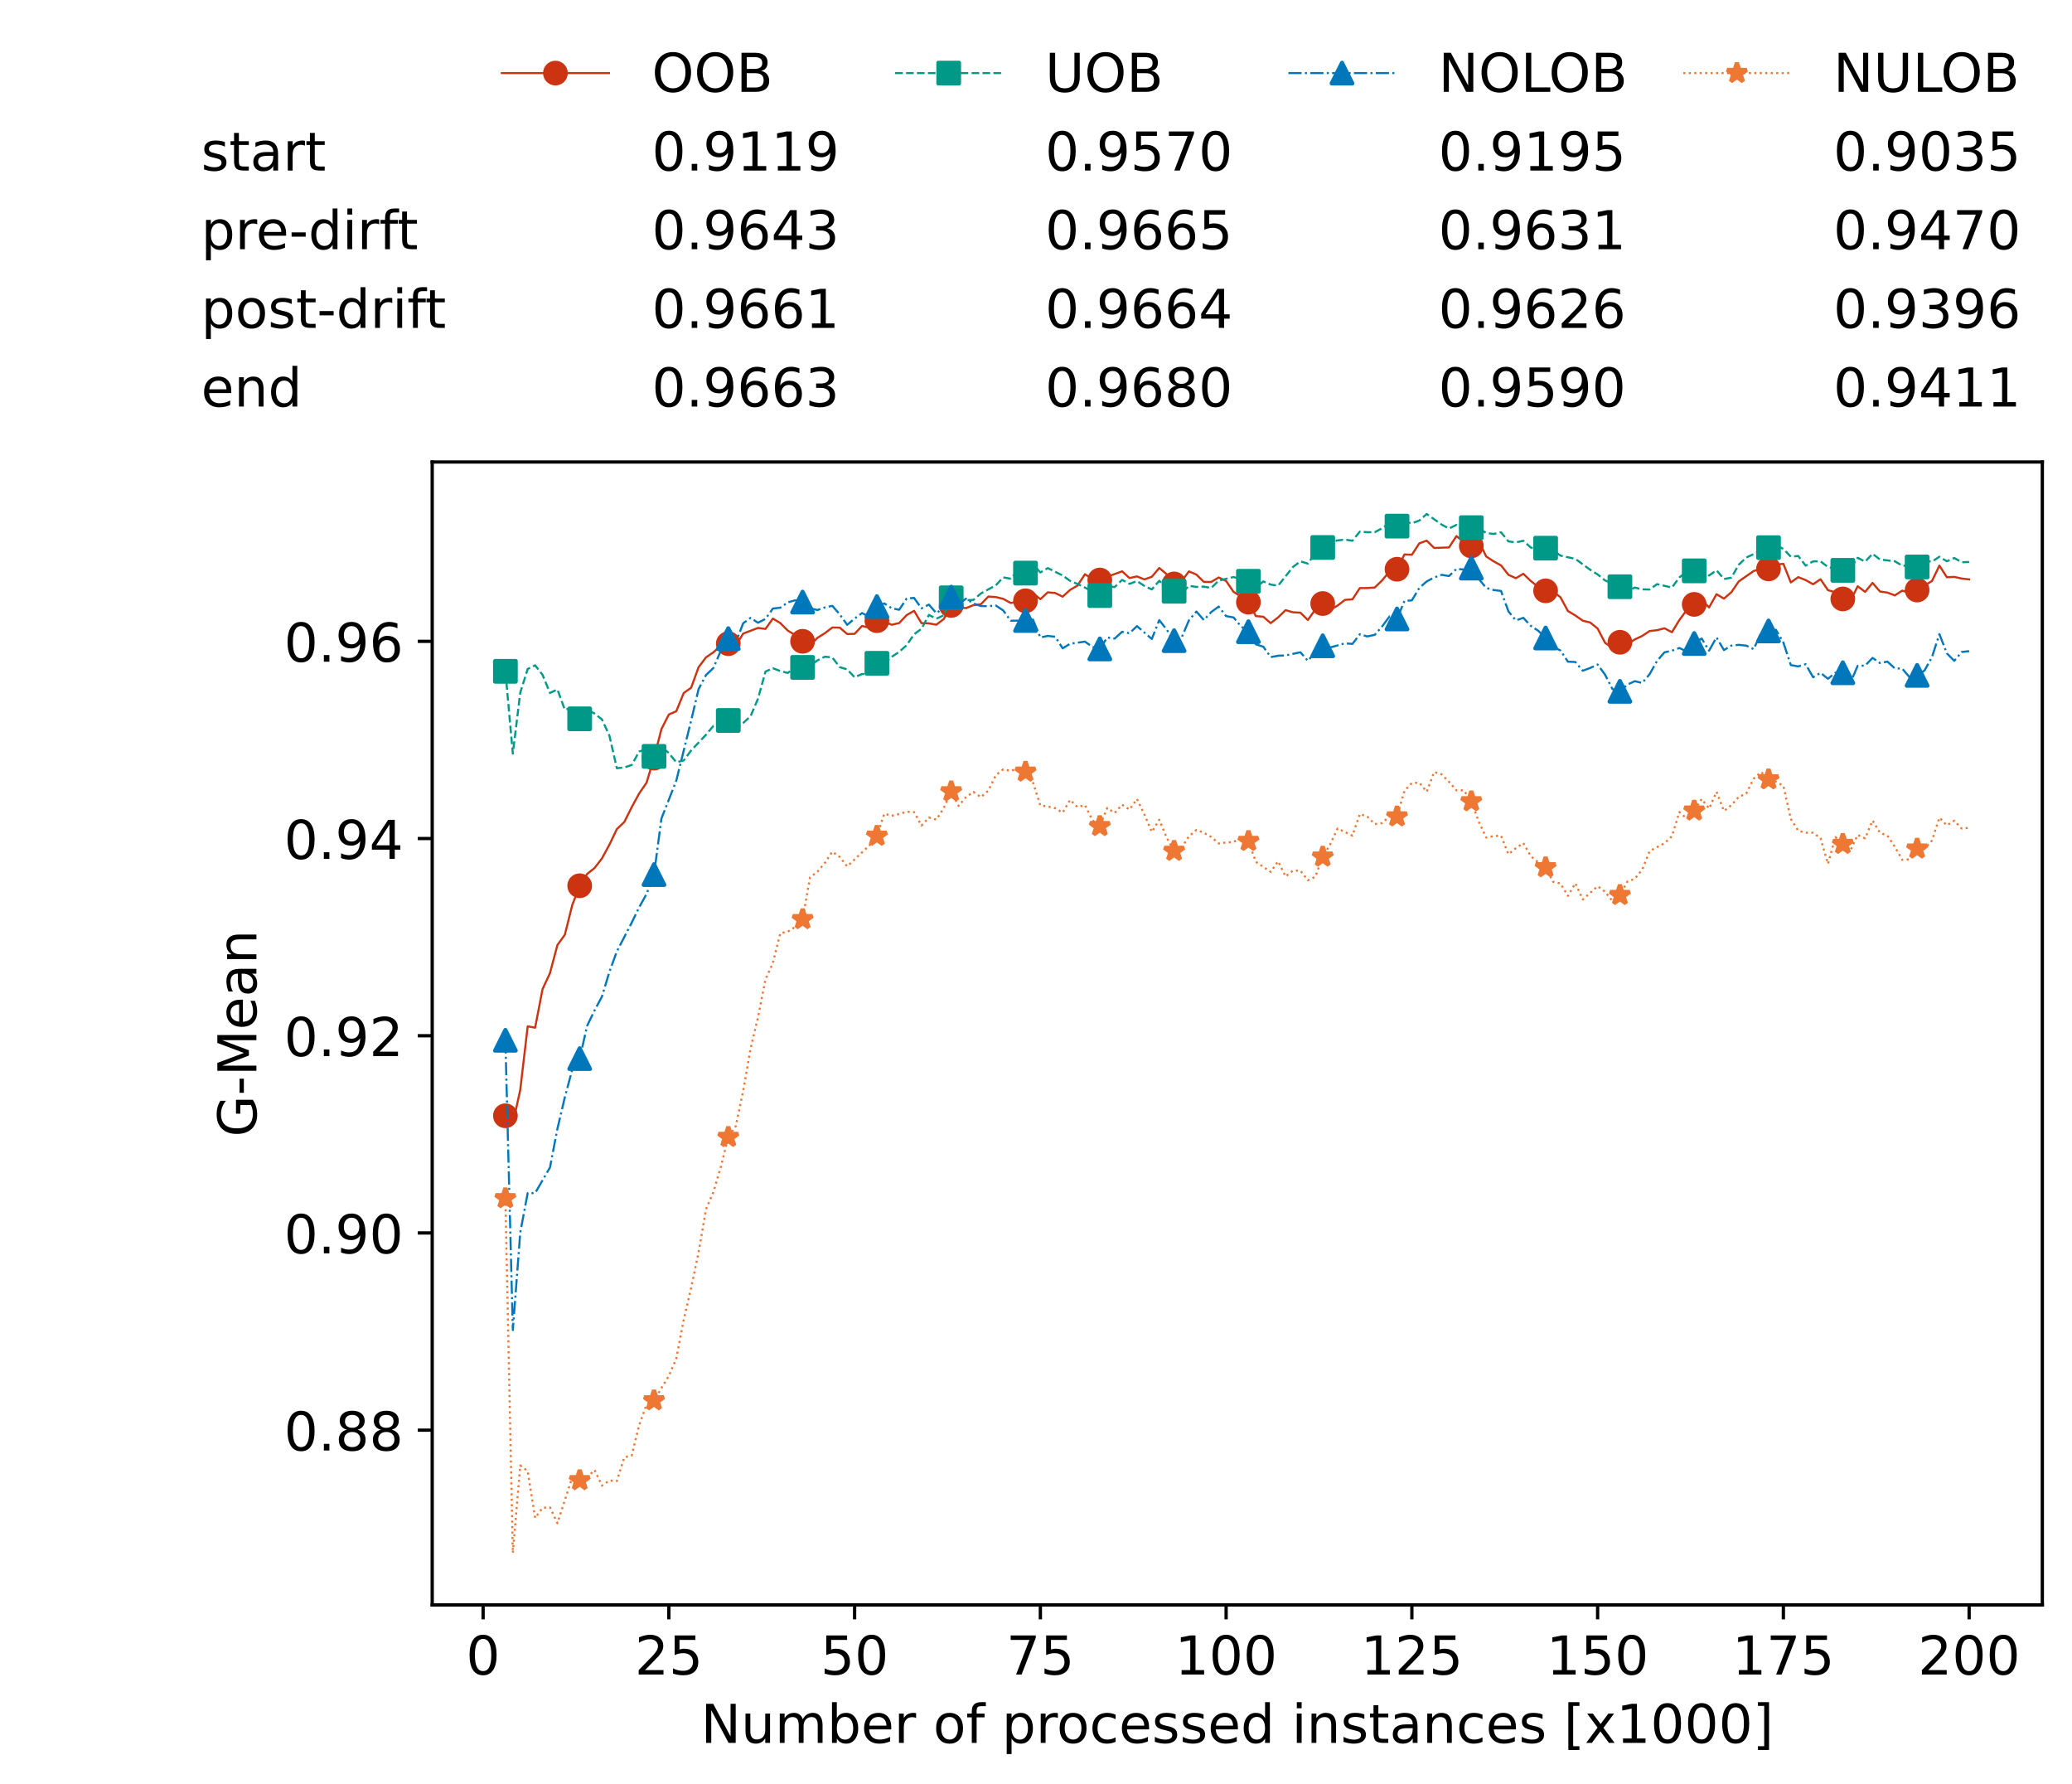 <?xml version="1.0" encoding="utf-8" standalone="no"?>
<!DOCTYPE svg PUBLIC "-//W3C//DTD SVG 1.1//EN"
  "http://www.w3.org/Graphics/SVG/1.1/DTD/svg11.dtd">
<!-- Created with matplotlib (https://matplotlib.org/) -->
<svg height="432.615pt" version="1.1" viewBox="0 0 502.65 432.615" width="502.65pt" xmlns="http://www.w3.org/2000/svg" xmlns:xlink="http://www.w3.org/1999/xlink">
 <defs>
  <style type="text/css">*{stroke-linecap:butt;stroke-linejoin:round;}</style>
 </defs>
 <g id="figure_1">
  <g id="patch_1">
   <path d="M 0 432.615 
L 502.65 432.615 
L 502.65 0 
L 0 0 
z
" style="fill:#ffffff;"/>
  </g>
  <g id="axes_1">
   <g id="patch_2">
    <path d="M 104.85 389.252 
L 495.45 389.252 
L 495.45 112.052 
L 104.85 112.052 
z
" style="fill:#ffffff;"/>
   </g>
   <g id="matplotlib.axis_1">
    <g id="xtick_1">
     <g id="line2d_1">
      <defs>
       <path d="M 0 0 
L 0 3.5 
" id="m3973a8de13" style="stroke:#000000;stroke-width:0.8;"/>
      </defs>
      <g>
       <use style="stroke:#000000;stroke-width:0.8;" x="117.197" xlink:href="#m3973a8de13" y="389.252"/>
      </g>
     </g>
     <g id="text_1">
      <!-- 0 -->
      <g transform="translate(113.061 406.13)scale(0.13 -0.13)">
       <defs>
        <path d="M 31.781 66.406 
Q 24.172 66.406 20.328 58.906 
Q 16.5 51.422 16.5 36.375 
Q 16.5 21.391 20.328 13.891 
Q 24.172 6.391 31.781 6.391 
Q 39.453 6.391 43.281 13.891 
Q 47.125 21.391 47.125 36.375 
Q 47.125 51.422 43.281 58.906 
Q 39.453 66.406 31.781 66.406 
z
M 31.781 74.219 
Q 44.047 74.219 50.516 64.516 
Q 56.984 54.828 56.984 36.375 
Q 56.984 17.969 50.516 8.266 
Q 44.047 -1.422 31.781 -1.422 
Q 19.531 -1.422 13.062 8.266 
Q 6.594 17.969 6.594 36.375 
Q 6.594 54.828 13.062 64.516 
Q 19.531 74.219 31.781 74.219 
z
" id="DejaVuSans-48"/>
       </defs>
       <use xlink:href="#DejaVuSans-48"/>
      </g>
     </g>
    </g>
    <g id="xtick_2">
     <g id="line2d_2">
      <g>
       <use style="stroke:#000000;stroke-width:0.8;" x="162.259" xlink:href="#m3973a8de13" y="389.252"/>
      </g>
     </g>
     <g id="text_2">
      <!-- 25 -->
      <g transform="translate(153.988 406.13)scale(0.13 -0.13)">
       <defs>
        <path d="M 19.188 8.297 
L 53.609 8.297 
L 53.609 0 
L 7.328 0 
L 7.328 8.297 
Q 12.938 14.109 22.625 23.891 
Q 32.328 33.688 34.812 36.531 
Q 39.547 41.844 41.422 45.531 
Q 43.312 49.219 43.312 52.781 
Q 43.312 58.594 39.234 62.25 
Q 35.156 65.922 28.609 65.922 
Q 23.969 65.922 18.812 64.312 
Q 13.672 62.703 7.812 59.422 
L 7.812 69.391 
Q 13.766 71.781 18.938 73 
Q 24.125 74.219 28.422 74.219 
Q 39.75 74.219 46.484 68.547 
Q 53.219 62.891 53.219 53.422 
Q 53.219 48.922 51.531 44.891 
Q 49.859 40.875 45.406 35.406 
Q 44.188 33.984 37.641 27.219 
Q 31.109 20.453 19.188 8.297 
z
" id="DejaVuSans-50"/>
        <path d="M 10.797 72.906 
L 49.516 72.906 
L 49.516 64.594 
L 19.828 64.594 
L 19.828 46.734 
Q 21.969 47.469 24.109 47.828 
Q 26.266 48.188 28.422 48.188 
Q 40.625 48.188 47.75 41.5 
Q 54.891 34.812 54.891 23.391 
Q 54.891 11.625 47.562 5.094 
Q 40.234 -1.422 26.906 -1.422 
Q 22.312 -1.422 17.547 -0.641 
Q 12.797 0.141 7.719 1.703 
L 7.719 11.625 
Q 12.109 9.234 16.797 8.062 
Q 21.484 6.891 26.703 6.891 
Q 35.156 6.891 40.078 11.328 
Q 45.016 15.766 45.016 23.391 
Q 45.016 31 40.078 35.438 
Q 35.156 39.891 26.703 39.891 
Q 22.75 39.891 18.812 39.016 
Q 14.891 38.141 10.797 36.281 
z
" id="DejaVuSans-53"/>
       </defs>
       <use xlink:href="#DejaVuSans-50"/>
       <use x="63.623" xlink:href="#DejaVuSans-53"/>
      </g>
     </g>
    </g>
    <g id="xtick_3">
     <g id="line2d_3">
      <g>
       <use style="stroke:#000000;stroke-width:0.8;" x="207.322" xlink:href="#m3973a8de13" y="389.252"/>
      </g>
     </g>
     <g id="text_3">
      <!-- 50 -->
      <g transform="translate(199.05 406.13)scale(0.13 -0.13)">
       <use xlink:href="#DejaVuSans-53"/>
       <use x="63.623" xlink:href="#DejaVuSans-48"/>
      </g>
     </g>
    </g>
    <g id="xtick_4">
     <g id="line2d_4">
      <g>
       <use style="stroke:#000000;stroke-width:0.8;" x="252.384" xlink:href="#m3973a8de13" y="389.252"/>
      </g>
     </g>
     <g id="text_4">
      <!-- 75 -->
      <g transform="translate(244.113 406.13)scale(0.13 -0.13)">
       <defs>
        <path d="M 8.203 72.906 
L 55.078 72.906 
L 55.078 68.703 
L 28.609 0 
L 18.312 0 
L 43.219 64.594 
L 8.203 64.594 
z
" id="DejaVuSans-55"/>
       </defs>
       <use xlink:href="#DejaVuSans-55"/>
       <use x="63.623" xlink:href="#DejaVuSans-53"/>
      </g>
     </g>
    </g>
    <g id="xtick_5">
     <g id="line2d_5">
      <g>
       <use style="stroke:#000000;stroke-width:0.8;" x="297.446" xlink:href="#m3973a8de13" y="389.252"/>
      </g>
     </g>
     <g id="text_5">
      <!-- 100 -->
      <g transform="translate(285.039 406.13)scale(0.13 -0.13)">
       <defs>
        <path d="M 12.406 8.297 
L 28.516 8.297 
L 28.516 63.922 
L 10.984 60.406 
L 10.984 69.391 
L 28.422 72.906 
L 38.281 72.906 
L 38.281 8.297 
L 54.391 8.297 
L 54.391 0 
L 12.406 0 
z
" id="DejaVuSans-49"/>
       </defs>
       <use xlink:href="#DejaVuSans-49"/>
       <use x="63.623" xlink:href="#DejaVuSans-48"/>
       <use x="127.246" xlink:href="#DejaVuSans-48"/>
      </g>
     </g>
    </g>
    <g id="xtick_6">
     <g id="line2d_6">
      <g>
       <use style="stroke:#000000;stroke-width:0.8;" x="342.509" xlink:href="#m3973a8de13" y="389.252"/>
      </g>
     </g>
     <g id="text_6">
      <!-- 125 -->
      <g transform="translate(330.102 406.13)scale(0.13 -0.13)">
       <use xlink:href="#DejaVuSans-49"/>
       <use x="63.623" xlink:href="#DejaVuSans-50"/>
       <use x="127.246" xlink:href="#DejaVuSans-53"/>
      </g>
     </g>
    </g>
    <g id="xtick_7">
     <g id="line2d_7">
      <g>
       <use style="stroke:#000000;stroke-width:0.8;" x="387.571" xlink:href="#m3973a8de13" y="389.252"/>
      </g>
     </g>
     <g id="text_7">
      <!-- 150 -->
      <g transform="translate(375.164 406.13)scale(0.13 -0.13)">
       <use xlink:href="#DejaVuSans-49"/>
       <use x="63.623" xlink:href="#DejaVuSans-53"/>
       <use x="127.246" xlink:href="#DejaVuSans-48"/>
      </g>
     </g>
    </g>
    <g id="xtick_8">
     <g id="line2d_8">
      <g>
       <use style="stroke:#000000;stroke-width:0.8;" x="432.633" xlink:href="#m3973a8de13" y="389.252"/>
      </g>
     </g>
     <g id="text_8">
      <!-- 175 -->
      <g transform="translate(420.226 406.13)scale(0.13 -0.13)">
       <use xlink:href="#DejaVuSans-49"/>
       <use x="63.623" xlink:href="#DejaVuSans-55"/>
       <use x="127.246" xlink:href="#DejaVuSans-53"/>
      </g>
     </g>
    </g>
    <g id="xtick_9">
     <g id="line2d_9">
      <g>
       <use style="stroke:#000000;stroke-width:0.8;" x="477.695" xlink:href="#m3973a8de13" y="389.252"/>
      </g>
     </g>
     <g id="text_9">
      <!-- 200 -->
      <g transform="translate(465.289 406.13)scale(0.13 -0.13)">
       <use xlink:href="#DejaVuSans-50"/>
       <use x="63.623" xlink:href="#DejaVuSans-48"/>
       <use x="127.246" xlink:href="#DejaVuSans-48"/>
      </g>
     </g>
    </g>
    <g id="text_10">
     <!-- Number of processed instances [x1000] -->
     <g transform="translate(170.025 422.711)scale(0.13 -0.13)">
      <defs>
       <path d="M 9.812 72.906 
L 23.094 72.906 
L 55.422 11.922 
L 55.422 72.906 
L 64.984 72.906 
L 64.984 0 
L 51.703 0 
L 19.391 60.984 
L 19.391 0 
L 9.812 0 
z
" id="DejaVuSans-78"/>
       <path d="M 8.5 21.578 
L 8.5 54.688 
L 17.484 54.688 
L 17.484 21.922 
Q 17.484 14.156 20.5 10.266 
Q 23.531 6.391 29.594 6.391 
Q 36.859 6.391 41.078 11.031 
Q 45.312 15.672 45.312 23.688 
L 45.312 54.688 
L 54.297 54.688 
L 54.297 0 
L 45.312 0 
L 45.312 8.406 
Q 42.047 3.422 37.719 1 
Q 33.406 -1.422 27.688 -1.422 
Q 18.266 -1.422 13.375 4.438 
Q 8.5 10.297 8.5 21.578 
z
M 31.109 56 
z
" id="DejaVuSans-117"/>
       <path d="M 52 44.188 
Q 55.375 50.25 60.062 53.125 
Q 64.75 56 71.094 56 
Q 79.641 56 84.281 50.016 
Q 88.922 44.047 88.922 33.016 
L 88.922 0 
L 79.891 0 
L 79.891 32.719 
Q 79.891 40.578 77.094 44.375 
Q 74.312 48.188 68.609 48.188 
Q 61.625 48.188 57.562 43.547 
Q 53.516 38.922 53.516 30.906 
L 53.516 0 
L 44.484 0 
L 44.484 32.719 
Q 44.484 40.625 41.703 44.406 
Q 38.922 48.188 33.109 48.188 
Q 26.219 48.188 22.156 43.531 
Q 18.109 38.875 18.109 30.906 
L 18.109 0 
L 9.078 0 
L 9.078 54.688 
L 18.109 54.688 
L 18.109 46.188 
Q 21.188 51.219 25.484 53.609 
Q 29.781 56 35.688 56 
Q 41.656 56 45.828 52.969 
Q 50 49.953 52 44.188 
z
" id="DejaVuSans-109"/>
       <path d="M 48.688 27.297 
Q 48.688 37.203 44.609 42.844 
Q 40.531 48.484 33.406 48.484 
Q 26.266 48.484 22.188 42.844 
Q 18.109 37.203 18.109 27.297 
Q 18.109 17.391 22.188 11.75 
Q 26.266 6.109 33.406 6.109 
Q 40.531 6.109 44.609 11.75 
Q 48.688 17.391 48.688 27.297 
z
M 18.109 46.391 
Q 20.953 51.266 25.266 53.625 
Q 29.594 56 35.594 56 
Q 45.562 56 51.781 48.094 
Q 58.016 40.188 58.016 27.297 
Q 58.016 14.406 51.781 6.484 
Q 45.562 -1.422 35.594 -1.422 
Q 29.594 -1.422 25.266 0.953 
Q 20.953 3.328 18.109 8.203 
L 18.109 0 
L 9.078 0 
L 9.078 75.984 
L 18.109 75.984 
z
" id="DejaVuSans-98"/>
       <path d="M 56.203 29.594 
L 56.203 25.203 
L 14.891 25.203 
Q 15.484 15.922 20.484 11.062 
Q 25.484 6.203 34.422 6.203 
Q 39.594 6.203 44.453 7.469 
Q 49.312 8.734 54.109 11.281 
L 54.109 2.781 
Q 49.266 0.734 44.188 -0.344 
Q 39.109 -1.422 33.891 -1.422 
Q 20.797 -1.422 13.156 6.188 
Q 5.516 13.812 5.516 26.812 
Q 5.516 40.234 12.766 48.109 
Q 20.016 56 32.328 56 
Q 43.359 56 49.781 48.891 
Q 56.203 41.797 56.203 29.594 
z
M 47.219 32.234 
Q 47.125 39.594 43.094 43.984 
Q 39.062 48.391 32.422 48.391 
Q 24.906 48.391 20.391 44.141 
Q 15.875 39.891 15.188 32.172 
z
" id="DejaVuSans-101"/>
       <path d="M 41.109 46.297 
Q 39.594 47.172 37.812 47.578 
Q 36.031 48 33.891 48 
Q 26.266 48 22.188 43.047 
Q 18.109 38.094 18.109 28.812 
L 18.109 0 
L 9.078 0 
L 9.078 54.688 
L 18.109 54.688 
L 18.109 46.188 
Q 20.953 51.172 25.484 53.578 
Q 30.031 56 36.531 56 
Q 37.453 56 38.578 55.875 
Q 39.703 55.766 41.062 55.516 
z
" id="DejaVuSans-114"/>
       <path id="DejaVuSans-32"/>
       <path d="M 30.609 48.391 
Q 23.391 48.391 19.188 42.75 
Q 14.984 37.109 14.984 27.297 
Q 14.984 17.484 19.156 11.844 
Q 23.344 6.203 30.609 6.203 
Q 37.797 6.203 41.984 11.859 
Q 46.188 17.531 46.188 27.297 
Q 46.188 37.016 41.984 42.703 
Q 37.797 48.391 30.609 48.391 
z
M 30.609 56 
Q 42.328 56 49.016 48.375 
Q 55.719 40.766 55.719 27.297 
Q 55.719 13.875 49.016 6.219 
Q 42.328 -1.422 30.609 -1.422 
Q 18.844 -1.422 12.172 6.219 
Q 5.516 13.875 5.516 27.297 
Q 5.516 40.766 12.172 48.375 
Q 18.844 56 30.609 56 
z
" id="DejaVuSans-111"/>
       <path d="M 37.109 75.984 
L 37.109 68.5 
L 28.516 68.5 
Q 23.688 68.5 21.797 66.547 
Q 19.922 64.594 19.922 59.516 
L 19.922 54.688 
L 34.719 54.688 
L 34.719 47.703 
L 19.922 47.703 
L 19.922 0 
L 10.891 0 
L 10.891 47.703 
L 2.297 47.703 
L 2.297 54.688 
L 10.891 54.688 
L 10.891 58.5 
Q 10.891 67.625 15.141 71.797 
Q 19.391 75.984 28.609 75.984 
z
" id="DejaVuSans-102"/>
       <path d="M 18.109 8.203 
L 18.109 -20.797 
L 9.078 -20.797 
L 9.078 54.688 
L 18.109 54.688 
L 18.109 46.391 
Q 20.953 51.266 25.266 53.625 
Q 29.594 56 35.594 56 
Q 45.562 56 51.781 48.094 
Q 58.016 40.188 58.016 27.297 
Q 58.016 14.406 51.781 6.484 
Q 45.562 -1.422 35.594 -1.422 
Q 29.594 -1.422 25.266 0.953 
Q 20.953 3.328 18.109 8.203 
z
M 48.688 27.297 
Q 48.688 37.203 44.609 42.844 
Q 40.531 48.484 33.406 48.484 
Q 26.266 48.484 22.188 42.844 
Q 18.109 37.203 18.109 27.297 
Q 18.109 17.391 22.188 11.75 
Q 26.266 6.109 33.406 6.109 
Q 40.531 6.109 44.609 11.75 
Q 48.688 17.391 48.688 27.297 
z
" id="DejaVuSans-112"/>
       <path d="M 48.781 52.594 
L 48.781 44.188 
Q 44.969 46.297 41.141 47.344 
Q 37.312 48.391 33.406 48.391 
Q 24.656 48.391 19.812 42.844 
Q 14.984 37.312 14.984 27.297 
Q 14.984 17.281 19.812 11.734 
Q 24.656 6.203 33.406 6.203 
Q 37.312 6.203 41.141 7.25 
Q 44.969 8.297 48.781 10.406 
L 48.781 2.094 
Q 45.016 0.344 40.984 -0.531 
Q 36.969 -1.422 32.422 -1.422 
Q 20.062 -1.422 12.781 6.344 
Q 5.516 14.109 5.516 27.297 
Q 5.516 40.672 12.859 48.328 
Q 20.219 56 33.016 56 
Q 37.156 56 41.109 55.141 
Q 45.062 54.297 48.781 52.594 
z
" id="DejaVuSans-99"/>
       <path d="M 44.281 53.078 
L 44.281 44.578 
Q 40.484 46.531 36.375 47.5 
Q 32.281 48.484 27.875 48.484 
Q 21.188 48.484 17.844 46.438 
Q 14.5 44.391 14.5 40.281 
Q 14.5 37.156 16.891 35.375 
Q 19.281 33.594 26.516 31.984 
L 29.594 31.297 
Q 39.156 29.25 43.188 25.516 
Q 47.219 21.781 47.219 15.094 
Q 47.219 7.469 41.188 3.016 
Q 35.156 -1.422 24.609 -1.422 
Q 20.219 -1.422 15.453 -0.562 
Q 10.688 0.297 5.422 2 
L 5.422 11.281 
Q 10.406 8.688 15.234 7.391 
Q 20.062 6.109 24.812 6.109 
Q 31.156 6.109 34.562 8.281 
Q 37.984 10.453 37.984 14.406 
Q 37.984 18.062 35.516 20.016 
Q 33.062 21.969 24.703 23.781 
L 21.578 24.516 
Q 13.234 26.266 9.516 29.906 
Q 5.812 33.547 5.812 39.891 
Q 5.812 47.609 11.281 51.797 
Q 16.75 56 26.812 56 
Q 31.781 56 36.172 55.266 
Q 40.578 54.547 44.281 53.078 
z
" id="DejaVuSans-115"/>
       <path d="M 45.406 46.391 
L 45.406 75.984 
L 54.391 75.984 
L 54.391 0 
L 45.406 0 
L 45.406 8.203 
Q 42.578 3.328 38.25 0.953 
Q 33.938 -1.422 27.875 -1.422 
Q 17.969 -1.422 11.734 6.484 
Q 5.516 14.406 5.516 27.297 
Q 5.516 40.188 11.734 48.094 
Q 17.969 56 27.875 56 
Q 33.938 56 38.25 53.625 
Q 42.578 51.266 45.406 46.391 
z
M 14.797 27.297 
Q 14.797 17.391 18.875 11.75 
Q 22.953 6.109 30.078 6.109 
Q 37.203 6.109 41.297 11.75 
Q 45.406 17.391 45.406 27.297 
Q 45.406 37.203 41.297 42.844 
Q 37.203 48.484 30.078 48.484 
Q 22.953 48.484 18.875 42.844 
Q 14.797 37.203 14.797 27.297 
z
" id="DejaVuSans-100"/>
       <path d="M 9.422 54.688 
L 18.406 54.688 
L 18.406 0 
L 9.422 0 
z
M 9.422 75.984 
L 18.406 75.984 
L 18.406 64.594 
L 9.422 64.594 
z
" id="DejaVuSans-105"/>
       <path d="M 54.891 33.016 
L 54.891 0 
L 45.906 0 
L 45.906 32.719 
Q 45.906 40.484 42.875 44.328 
Q 39.844 48.188 33.797 48.188 
Q 26.516 48.188 22.312 43.547 
Q 18.109 38.922 18.109 30.906 
L 18.109 0 
L 9.078 0 
L 9.078 54.688 
L 18.109 54.688 
L 18.109 46.188 
Q 21.344 51.125 25.703 53.562 
Q 30.078 56 35.797 56 
Q 45.219 56 50.047 50.172 
Q 54.891 44.344 54.891 33.016 
z
" id="DejaVuSans-110"/>
       <path d="M 18.312 70.219 
L 18.312 54.688 
L 36.812 54.688 
L 36.812 47.703 
L 18.312 47.703 
L 18.312 18.016 
Q 18.312 11.328 20.141 9.422 
Q 21.969 7.516 27.594 7.516 
L 36.812 7.516 
L 36.812 0 
L 27.594 0 
Q 17.188 0 13.234 3.875 
Q 9.281 7.766 9.281 18.016 
L 9.281 47.703 
L 2.688 47.703 
L 2.688 54.688 
L 9.281 54.688 
L 9.281 70.219 
z
" id="DejaVuSans-116"/>
       <path d="M 34.281 27.484 
Q 23.391 27.484 19.188 25 
Q 14.984 22.516 14.984 16.5 
Q 14.984 11.719 18.141 8.906 
Q 21.297 6.109 26.703 6.109 
Q 34.188 6.109 38.703 11.406 
Q 43.219 16.703 43.219 25.484 
L 43.219 27.484 
z
M 52.203 31.203 
L 52.203 0 
L 43.219 0 
L 43.219 8.297 
Q 40.141 3.328 35.547 0.953 
Q 30.953 -1.422 24.312 -1.422 
Q 15.922 -1.422 10.953 3.297 
Q 6 8.016 6 15.922 
Q 6 25.141 12.172 29.828 
Q 18.359 34.516 30.609 34.516 
L 43.219 34.516 
L 43.219 35.406 
Q 43.219 41.609 39.141 45 
Q 35.062 48.391 27.688 48.391 
Q 23 48.391 18.547 47.266 
Q 14.109 46.141 10.016 43.891 
L 10.016 52.203 
Q 14.938 54.109 19.578 55.047 
Q 24.219 56 28.609 56 
Q 40.484 56 46.344 49.844 
Q 52.203 43.703 52.203 31.203 
z
" id="DejaVuSans-97"/>
       <path d="M 8.594 75.984 
L 29.297 75.984 
L 29.297 69 
L 17.578 69 
L 17.578 -6.203 
L 29.297 -6.203 
L 29.297 -13.188 
L 8.594 -13.188 
z
" id="DejaVuSans-91"/>
       <path d="M 54.891 54.688 
L 35.109 28.078 
L 55.906 0 
L 45.312 0 
L 29.391 21.484 
L 13.484 0 
L 2.875 0 
L 24.125 28.609 
L 4.688 54.688 
L 15.281 54.688 
L 29.781 35.203 
L 44.281 54.688 
z
" id="DejaVuSans-120"/>
       <path d="M 30.422 75.984 
L 30.422 -13.188 
L 9.719 -13.188 
L 9.719 -6.203 
L 21.391 -6.203 
L 21.391 69 
L 9.719 69 
L 9.719 75.984 
z
" id="DejaVuSans-93"/>
      </defs>
      <use xlink:href="#DejaVuSans-78"/>
      <use x="74.805" xlink:href="#DejaVuSans-117"/>
      <use x="138.184" xlink:href="#DejaVuSans-109"/>
      <use x="235.596" xlink:href="#DejaVuSans-98"/>
      <use x="299.072" xlink:href="#DejaVuSans-101"/>
      <use x="360.596" xlink:href="#DejaVuSans-114"/>
      <use x="401.709" xlink:href="#DejaVuSans-32"/>
      <use x="433.496" xlink:href="#DejaVuSans-111"/>
      <use x="494.678" xlink:href="#DejaVuSans-102"/>
      <use x="529.883" xlink:href="#DejaVuSans-32"/>
      <use x="561.67" xlink:href="#DejaVuSans-112"/>
      <use x="625.146" xlink:href="#DejaVuSans-114"/>
      <use x="664.01" xlink:href="#DejaVuSans-111"/>
      <use x="725.191" xlink:href="#DejaVuSans-99"/>
      <use x="780.172" xlink:href="#DejaVuSans-101"/>
      <use x="841.695" xlink:href="#DejaVuSans-115"/>
      <use x="893.795" xlink:href="#DejaVuSans-115"/>
      <use x="945.895" xlink:href="#DejaVuSans-101"/>
      <use x="1007.418" xlink:href="#DejaVuSans-100"/>
      <use x="1070.895" xlink:href="#DejaVuSans-32"/>
      <use x="1102.682" xlink:href="#DejaVuSans-105"/>
      <use x="1130.465" xlink:href="#DejaVuSans-110"/>
      <use x="1193.844" xlink:href="#DejaVuSans-115"/>
      <use x="1245.943" xlink:href="#DejaVuSans-116"/>
      <use x="1285.152" xlink:href="#DejaVuSans-97"/>
      <use x="1346.432" xlink:href="#DejaVuSans-110"/>
      <use x="1409.811" xlink:href="#DejaVuSans-99"/>
      <use x="1464.791" xlink:href="#DejaVuSans-101"/>
      <use x="1526.314" xlink:href="#DejaVuSans-115"/>
      <use x="1578.414" xlink:href="#DejaVuSans-32"/>
      <use x="1610.201" xlink:href="#DejaVuSans-91"/>
      <use x="1649.215" xlink:href="#DejaVuSans-120"/>
      <use x="1708.395" xlink:href="#DejaVuSans-49"/>
      <use x="1772.018" xlink:href="#DejaVuSans-48"/>
      <use x="1835.641" xlink:href="#DejaVuSans-48"/>
      <use x="1899.264" xlink:href="#DejaVuSans-48"/>
      <use x="1962.887" xlink:href="#DejaVuSans-93"/>
     </g>
    </g>
   </g>
   <g id="matplotlib.axis_2">
    <g id="ytick_1">
     <g id="line2d_10">
      <defs>
       <path d="M 0 0 
L -3.5 0 
" id="m653e6e3436" style="stroke:#000000;stroke-width:0.8;"/>
      </defs>
      <g>
       <use style="stroke:#000000;stroke-width:0.8;" x="104.85" xlink:href="#m653e6e3436" y="346.861"/>
      </g>
     </g>
     <g id="text_11">
      <!-- 0.88 -->
      <g transform="translate(68.905 351.8)scale(0.13 -0.13)">
       <defs>
        <path d="M 10.688 12.406 
L 21 12.406 
L 21 0 
L 10.688 0 
z
" id="DejaVuSans-46"/>
        <path d="M 31.781 34.625 
Q 24.75 34.625 20.719 30.859 
Q 16.703 27.094 16.703 20.516 
Q 16.703 13.922 20.719 10.156 
Q 24.75 6.391 31.781 6.391 
Q 38.812 6.391 42.859 10.172 
Q 46.922 13.969 46.922 20.516 
Q 46.922 27.094 42.891 30.859 
Q 38.875 34.625 31.781 34.625 
z
M 21.922 38.812 
Q 15.578 40.375 12.031 44.719 
Q 8.5 49.078 8.5 55.328 
Q 8.5 64.062 14.719 69.141 
Q 20.953 74.219 31.781 74.219 
Q 42.672 74.219 48.875 69.141 
Q 55.078 64.062 55.078 55.328 
Q 55.078 49.078 51.531 44.719 
Q 48 40.375 41.703 38.812 
Q 48.828 37.156 52.797 32.312 
Q 56.781 27.484 56.781 20.516 
Q 56.781 9.906 50.312 4.234 
Q 43.844 -1.422 31.781 -1.422 
Q 19.734 -1.422 13.25 4.234 
Q 6.781 9.906 6.781 20.516 
Q 6.781 27.484 10.781 32.312 
Q 14.797 37.156 21.922 38.812 
z
M 18.312 54.391 
Q 18.312 48.734 21.844 45.562 
Q 25.391 42.391 31.781 42.391 
Q 38.141 42.391 41.719 45.562 
Q 45.312 48.734 45.312 54.391 
Q 45.312 60.062 41.719 63.234 
Q 38.141 66.406 31.781 66.406 
Q 25.391 66.406 21.844 63.234 
Q 18.312 60.062 18.312 54.391 
z
" id="DejaVuSans-56"/>
       </defs>
       <use xlink:href="#DejaVuSans-48"/>
       <use x="63.623" xlink:href="#DejaVuSans-46"/>
       <use x="95.41" xlink:href="#DejaVuSans-56"/>
       <use x="159.033" xlink:href="#DejaVuSans-56"/>
      </g>
     </g>
    </g>
    <g id="ytick_2">
     <g id="line2d_11">
      <g>
       <use style="stroke:#000000;stroke-width:0.8;" x="104.85" xlink:href="#m653e6e3436" y="299.032"/>
      </g>
     </g>
     <g id="text_12">
      <!-- 0.90 -->
      <g transform="translate(68.905 303.971)scale(0.13 -0.13)">
       <defs>
        <path d="M 10.984 1.516 
L 10.984 10.5 
Q 14.703 8.734 18.5 7.812 
Q 22.312 6.891 25.984 6.891 
Q 35.75 6.891 40.891 13.453 
Q 46.047 20.016 46.781 33.406 
Q 43.953 29.203 39.594 26.953 
Q 35.25 24.703 29.984 24.703 
Q 19.047 24.703 12.672 31.312 
Q 6.297 37.938 6.297 49.422 
Q 6.297 60.641 12.938 67.422 
Q 19.578 74.219 30.609 74.219 
Q 43.266 74.219 49.922 64.516 
Q 56.594 54.828 56.594 36.375 
Q 56.594 19.141 48.406 8.859 
Q 40.234 -1.422 26.422 -1.422 
Q 22.703 -1.422 18.891 -0.688 
Q 15.094 0.047 10.984 1.516 
z
M 30.609 32.422 
Q 37.25 32.422 41.125 36.953 
Q 45.016 41.5 45.016 49.422 
Q 45.016 57.281 41.125 61.844 
Q 37.25 66.406 30.609 66.406 
Q 23.969 66.406 20.094 61.844 
Q 16.219 57.281 16.219 49.422 
Q 16.219 41.5 20.094 36.953 
Q 23.969 32.422 30.609 32.422 
z
" id="DejaVuSans-57"/>
       </defs>
       <use xlink:href="#DejaVuSans-48"/>
       <use x="63.623" xlink:href="#DejaVuSans-46"/>
       <use x="95.41" xlink:href="#DejaVuSans-57"/>
       <use x="159.033" xlink:href="#DejaVuSans-48"/>
      </g>
     </g>
    </g>
    <g id="ytick_3">
     <g id="line2d_12">
      <g>
       <use style="stroke:#000000;stroke-width:0.8;" x="104.85" xlink:href="#m653e6e3436" y="251.203"/>
      </g>
     </g>
     <g id="text_13">
      <!-- 0.92 -->
      <g transform="translate(68.905 256.142)scale(0.13 -0.13)">
       <use xlink:href="#DejaVuSans-48"/>
       <use x="63.623" xlink:href="#DejaVuSans-46"/>
       <use x="95.41" xlink:href="#DejaVuSans-57"/>
       <use x="159.033" xlink:href="#DejaVuSans-50"/>
      </g>
     </g>
    </g>
    <g id="ytick_4">
     <g id="line2d_13">
      <g>
       <use style="stroke:#000000;stroke-width:0.8;" x="104.85" xlink:href="#m653e6e3436" y="203.374"/>
      </g>
     </g>
     <g id="text_14">
      <!-- 0.94 -->
      <g transform="translate(68.905 208.313)scale(0.13 -0.13)">
       <defs>
        <path d="M 37.797 64.312 
L 12.891 25.391 
L 37.797 25.391 
z
M 35.203 72.906 
L 47.609 72.906 
L 47.609 25.391 
L 58.016 25.391 
L 58.016 17.188 
L 47.609 17.188 
L 47.609 0 
L 37.797 0 
L 37.797 17.188 
L 4.891 17.188 
L 4.891 26.703 
z
" id="DejaVuSans-52"/>
       </defs>
       <use xlink:href="#DejaVuSans-48"/>
       <use x="63.623" xlink:href="#DejaVuSans-46"/>
       <use x="95.41" xlink:href="#DejaVuSans-57"/>
       <use x="159.033" xlink:href="#DejaVuSans-52"/>
      </g>
     </g>
    </g>
    <g id="ytick_5">
     <g id="line2d_14">
      <g>
       <use style="stroke:#000000;stroke-width:0.8;" x="104.85" xlink:href="#m653e6e3436" y="155.545"/>
      </g>
     </g>
     <g id="text_15">
      <!-- 0.96 -->
      <g transform="translate(68.905 160.484)scale(0.13 -0.13)">
       <defs>
        <path d="M 33.016 40.375 
Q 26.375 40.375 22.484 35.828 
Q 18.609 31.297 18.609 23.391 
Q 18.609 15.531 22.484 10.953 
Q 26.375 6.391 33.016 6.391 
Q 39.656 6.391 43.531 10.953 
Q 47.406 15.531 47.406 23.391 
Q 47.406 31.297 43.531 35.828 
Q 39.656 40.375 33.016 40.375 
z
M 52.594 71.297 
L 52.594 62.312 
Q 48.875 64.062 45.094 64.984 
Q 41.312 65.922 37.594 65.922 
Q 27.828 65.922 22.672 59.328 
Q 17.531 52.734 16.797 39.406 
Q 19.672 43.656 24.016 45.922 
Q 28.375 48.188 33.594 48.188 
Q 44.578 48.188 50.953 41.516 
Q 57.328 34.859 57.328 23.391 
Q 57.328 12.156 50.688 5.359 
Q 44.047 -1.422 33.016 -1.422 
Q 20.359 -1.422 13.672 8.266 
Q 6.984 17.969 6.984 36.375 
Q 6.984 53.656 15.188 63.938 
Q 23.391 74.219 37.203 74.219 
Q 40.922 74.219 44.703 73.484 
Q 48.484 72.75 52.594 71.297 
z
" id="DejaVuSans-54"/>
       </defs>
       <use xlink:href="#DejaVuSans-48"/>
       <use x="63.623" xlink:href="#DejaVuSans-46"/>
       <use x="95.41" xlink:href="#DejaVuSans-57"/>
       <use x="159.033" xlink:href="#DejaVuSans-54"/>
      </g>
     </g>
    </g>
    <g id="text_16">
     <!-- G-Mean -->
     <g transform="translate(62.201 275.744)rotate(-90)scale(0.13 -0.13)">
      <defs>
       <path d="M 59.516 10.406 
L 59.516 29.984 
L 43.406 29.984 
L 43.406 38.094 
L 69.281 38.094 
L 69.281 6.781 
Q 63.578 2.734 56.688 0.656 
Q 49.812 -1.422 42 -1.422 
Q 24.906 -1.422 15.25 8.562 
Q 5.609 18.562 5.609 36.375 
Q 5.609 54.25 15.25 64.234 
Q 24.906 74.219 42 74.219 
Q 49.125 74.219 55.547 72.453 
Q 61.969 70.703 67.391 67.281 
L 67.391 56.781 
Q 61.922 61.422 55.766 63.766 
Q 49.609 66.109 42.828 66.109 
Q 29.438 66.109 22.719 58.641 
Q 16.016 51.172 16.016 36.375 
Q 16.016 21.625 22.719 14.156 
Q 29.438 6.688 42.828 6.688 
Q 48.047 6.688 52.141 7.594 
Q 56.25 8.5 59.516 10.406 
z
" id="DejaVuSans-71"/>
       <path d="M 4.891 31.391 
L 31.203 31.391 
L 31.203 23.391 
L 4.891 23.391 
z
" id="DejaVuSans-45"/>
       <path d="M 9.812 72.906 
L 24.516 72.906 
L 43.109 23.297 
L 61.812 72.906 
L 76.516 72.906 
L 76.516 0 
L 66.891 0 
L 66.891 64.016 
L 48.094 14.016 
L 38.188 14.016 
L 19.391 64.016 
L 19.391 0 
L 9.812 0 
z
" id="DejaVuSans-77"/>
      </defs>
      <use xlink:href="#DejaVuSans-71"/>
      <use x="77.49" xlink:href="#DejaVuSans-45"/>
      <use x="113.574" xlink:href="#DejaVuSans-77"/>
      <use x="199.854" xlink:href="#DejaVuSans-101"/>
      <use x="261.377" xlink:href="#DejaVuSans-97"/>
      <use x="322.656" xlink:href="#DejaVuSans-110"/>
     </g>
    </g>
   </g>
   <g id="line2d_15"/>
   <g id="line2d_16"/>
   <g id="line2d_17"/>
   <g id="line2d_18"/>
   <g id="line2d_19"/>
   <g id="line2d_20">
    <path clip-path="url(#pe2553543ba)" d="M 122.605 270.61 
L 124.407 272.56 
L 126.21 264.33 
L 128.012 248.92 
L 129.815 249.252 
L 131.617 239.898 
L 133.419 236.02 
L 135.222 229.207 
L 137.024 226.712 
L 138.827 219.499 
L 140.629 214.825 
L 142.432 211.968 
L 144.234 210.522 
L 146.037 208.179 
L 147.839 204.868 
L 149.642 201.087 
L 151.444 199.375 
L 153.247 195.769 
L 155.049 192.456 
L 156.852 189.822 
L 158.654 183.871 
L 160.457 176.833 
L 162.259 173.287 
L 164.062 172.502 
L 165.864 168.085 
L 167.667 166.792 
L 169.469 161.819 
L 171.272 159.428 
L 173.074 158.2 
L 174.877 156.55 
L 176.679 156.109 
L 178.482 156.655 
L 180.284 153.665 
L 183.889 152.296 
L 185.692 152.539 
L 187.494 150.03 
L 189.297 151.116 
L 191.099 152.932 
L 192.902 154.041 
L 194.704 155.54 
L 196.507 156.482 
L 198.309 154.693 
L 200.112 153.57 
L 201.914 152.193 
L 203.717 152.225 
L 205.519 153.776 
L 207.322 153.727 
L 209.124 151.814 
L 210.927 152.254 
L 212.729 150.536 
L 214.532 150.775 
L 216.334 151.53 
L 218.137 151.11 
L 219.939 149.192 
L 221.742 148.143 
L 223.544 151.134 
L 225.347 151.189 
L 227.149 151.514 
L 228.952 150.137 
L 230.754 146.836 
L 232.557 147.291 
L 234.359 147.493 
L 236.162 146.758 
L 237.964 146.547 
L 239.767 144.681 
L 241.569 144.809 
L 243.372 145.243 
L 245.174 146.24 
L 248.779 145.714 
L 250.581 143.856 
L 252.384 145.318 
L 254.186 143.668 
L 255.989 143.821 
L 257.791 144.72 
L 259.594 143.072 
L 261.396 142.021 
L 263.199 139.272 
L 265.001 140.399 
L 266.804 140.678 
L 268.606 139.891 
L 272.211 138.564 
L 274.014 140.199 
L 275.816 139.794 
L 277.619 140.53 
L 279.421 139.886 
L 281.224 137.758 
L 283.026 139.26 
L 284.829 141.623 
L 286.631 140.981 
L 288.434 138.581 
L 290.236 139.356 
L 292.039 141.129 
L 293.841 141.142 
L 295.644 140.06 
L 297.446 140.907 
L 299.249 143.555 
L 301.051 144.653 
L 302.854 146.045 
L 304.656 149.426 
L 306.459 149.573 
L 308.261 151.13 
L 310.064 149.735 
L 311.866 147.981 
L 313.669 148.5 
L 315.471 148.603 
L 317.274 150.367 
L 319.076 147.853 
L 320.879 146.38 
L 322.681 147.906 
L 324.484 146.874 
L 326.286 145.487 
L 328.089 145.36 
L 329.891 142.633 
L 331.694 142.62 
L 333.496 142.496 
L 335.299 140.763 
L 337.101 138.56 
L 338.904 138.062 
L 340.706 134.472 
L 342.509 134.551 
L 344.311 131.78 
L 346.114 131.129 
L 347.916 132.898 
L 351.521 132.772 
L 353.324 130.02 
L 355.126 131.49 
L 356.928 132.397 
L 358.731 131.204 
L 360.533 134.961 
L 362.336 136.14 
L 364.138 137.131 
L 365.941 139.417 
L 367.743 140.23 
L 369.546 139.163 
L 371.348 140.905 
L 373.151 142.323 
L 374.953 143.304 
L 376.756 143.435 
L 378.558 144.86 
L 380.361 148.186 
L 382.163 149.268 
L 383.966 150.535 
L 385.768 150.979 
L 387.571 152.443 
L 389.373 155.9 
L 391.176 157.161 
L 392.978 155.775 
L 394.781 156.252 
L 396.583 155.088 
L 398.386 154.236 
L 400.188 153.047 
L 401.991 152.845 
L 403.793 152.379 
L 405.596 153.331 
L 407.398 150.386 
L 409.201 147.936 
L 411.003 146.584 
L 412.806 145.511 
L 414.608 147.319 
L 416.411 144.116 
L 418.213 145.183 
L 420.016 143.631 
L 421.818 141.004 
L 425.423 138.491 
L 427.226 137.945 
L 429.028 137.974 
L 430.831 136.948 
L 432.633 136.755 
L 434.436 141.266 
L 436.238 139.969 
L 438.041 140.691 
L 439.843 141.701 
L 441.646 140.488 
L 443.448 143.137 
L 445.251 143.657 
L 447.053 145.261 
L 448.856 145.812 
L 450.658 142.183 
L 452.461 143.55 
L 454.263 141.373 
L 456.066 143.459 
L 457.868 143.723 
L 459.671 144.405 
L 461.473 143.246 
L 463.276 143.807 
L 465.078 143.105 
L 468.683 140.911 
L 470.485 137.18 
L 472.288 140.001 
L 474.09 139.914 
L 475.893 140.315 
L 477.695 140.518 
L 477.695 140.518 
" style="fill:none;stroke:#cc3311;stroke-linecap:square;stroke-width:0.5;"/>
    <defs>
     <path d="M 0 2.5 
C 0.663 2.5 1.299 2.237 1.768 1.768 
C 2.237 1.299 2.5 0.663 2.5 0 
C 2.5 -0.663 2.237 -1.299 1.768 -1.768 
C 1.299 -2.237 0.663 -2.5 0 -2.5 
C -0.663 -2.5 -1.299 -2.237 -1.768 -1.768 
C -2.237 -1.299 -2.5 -0.663 -2.5 0 
C -2.5 0.663 -2.237 1.299 -1.768 1.768 
C -1.299 2.237 -0.663 2.5 0 2.5 
z
" id="m832b3fe20f" style="stroke:#cc3311;"/>
    </defs>
    <g clip-path="url(#pe2553543ba)">
     <use style="fill:#cc3311;stroke:#cc3311;" x="122.605" xlink:href="#m832b3fe20f" y="270.61"/>
     <use style="fill:#cc3311;stroke:#cc3311;" x="140.629" xlink:href="#m832b3fe20f" y="214.825"/>
     <use style="fill:#cc3311;stroke:#cc3311;" x="158.654" xlink:href="#m832b3fe20f" y="183.871"/>
     <use style="fill:#cc3311;stroke:#cc3311;" x="176.679" xlink:href="#m832b3fe20f" y="156.109"/>
     <use style="fill:#cc3311;stroke:#cc3311;" x="194.704" xlink:href="#m832b3fe20f" y="155.54"/>
     <use style="fill:#cc3311;stroke:#cc3311;" x="212.729" xlink:href="#m832b3fe20f" y="150.536"/>
     <use style="fill:#cc3311;stroke:#cc3311;" x="230.754" xlink:href="#m832b3fe20f" y="146.836"/>
     <use style="fill:#cc3311;stroke:#cc3311;" x="248.779" xlink:href="#m832b3fe20f" y="145.714"/>
     <use style="fill:#cc3311;stroke:#cc3311;" x="266.804" xlink:href="#m832b3fe20f" y="140.678"/>
     <use style="fill:#cc3311;stroke:#cc3311;" x="284.829" xlink:href="#m832b3fe20f" y="141.623"/>
     <use style="fill:#cc3311;stroke:#cc3311;" x="302.854" xlink:href="#m832b3fe20f" y="146.045"/>
     <use style="fill:#cc3311;stroke:#cc3311;" x="320.879" xlink:href="#m832b3fe20f" y="146.38"/>
     <use style="fill:#cc3311;stroke:#cc3311;" x="338.904" xlink:href="#m832b3fe20f" y="138.062"/>
     <use style="fill:#cc3311;stroke:#cc3311;" x="356.928" xlink:href="#m832b3fe20f" y="132.397"/>
     <use style="fill:#cc3311;stroke:#cc3311;" x="374.953" xlink:href="#m832b3fe20f" y="143.304"/>
     <use style="fill:#cc3311;stroke:#cc3311;" x="392.978" xlink:href="#m832b3fe20f" y="155.775"/>
     <use style="fill:#cc3311;stroke:#cc3311;" x="411.003" xlink:href="#m832b3fe20f" y="146.584"/>
     <use style="fill:#cc3311;stroke:#cc3311;" x="429.028" xlink:href="#m832b3fe20f" y="137.974"/>
     <use style="fill:#cc3311;stroke:#cc3311;" x="447.053" xlink:href="#m832b3fe20f" y="145.261"/>
     <use style="fill:#cc3311;stroke:#cc3311;" x="465.078" xlink:href="#m832b3fe20f" y="143.105"/>
    </g>
   </g>
   <g id="line2d_21"/>
   <g id="line2d_22"/>
   <g id="line2d_23"/>
   <g id="line2d_24"/>
   <g id="line2d_25">
    <path clip-path="url(#pe2553543ba)" d="M 122.605 162.815 
L 124.407 182.781 
L 126.21 168 
L 128.012 162.254 
L 129.815 161.361 
L 131.617 163.671 
L 133.419 168.07 
L 135.222 167.207 
L 137.024 172.134 
L 138.827 171.652 
L 140.629 174.34 
L 142.432 172.066 
L 144.234 173.049 
L 146.037 174.498 
L 147.839 178.426 
L 149.642 186.321 
L 151.444 186.137 
L 153.247 185.542 
L 155.049 182.278 
L 156.852 181.685 
L 158.654 183.448 
L 160.457 181.039 
L 162.259 182.655 
L 164.062 184.878 
L 165.864 184.438 
L 167.667 182.004 
L 171.272 178.202 
L 173.074 176.051 
L 174.877 175.483 
L 176.679 174.737 
L 178.482 176.76 
L 180.284 175.352 
L 182.087 173.693 
L 183.889 169.444 
L 185.692 162.891 
L 187.494 162.066 
L 189.297 162.751 
L 191.099 163.211 
L 192.902 161.895 
L 194.704 161.864 
L 196.507 161.445 
L 198.309 160.168 
L 200.112 159.269 
L 201.914 159.462 
L 203.717 161.804 
L 205.519 162.352 
L 207.322 164.267 
L 209.124 163.469 
L 210.927 163.604 
L 212.729 160.869 
L 214.532 160.911 
L 216.334 159.296 
L 218.137 158.086 
L 219.939 156.505 
L 221.742 153.832 
L 223.544 152.51 
L 225.347 149.141 
L 227.149 150.051 
L 228.952 149.226 
L 230.754 144.995 
L 232.557 145.509 
L 234.359 145.58 
L 236.162 145.487 
L 237.964 143.934 
L 241.569 141.954 
L 243.372 140.037 
L 245.174 140.347 
L 246.976 138.412 
L 248.779 138.996 
L 250.581 136.857 
L 252.384 138.841 
L 254.186 137.777 
L 257.791 139.579 
L 259.594 140.88 
L 261.396 141.627 
L 263.199 142.5 
L 266.804 144.441 
L 268.606 142.217 
L 270.409 142.37 
L 272.211 140.646 
L 274.014 141.603 
L 275.816 140.921 
L 277.619 142.108 
L 279.421 142.963 
L 281.224 140.86 
L 283.026 142.638 
L 284.829 143.392 
L 286.631 143.958 
L 288.434 142.08 
L 290.236 142.344 
L 292.039 142.276 
L 293.841 142.613 
L 295.644 140.814 
L 299.249 139.952 
L 302.854 140.978 
L 304.656 142.533 
L 306.459 141.016 
L 308.261 141.79 
L 310.064 142.042 
L 313.669 137.5 
L 315.471 136.145 
L 317.274 136.687 
L 319.076 134.173 
L 320.879 132.786 
L 322.681 131.6 
L 324.484 131.064 
L 326.286 130.874 
L 328.089 131.147 
L 329.891 128.92 
L 331.694 129.081 
L 333.496 129.086 
L 335.299 128.11 
L 337.101 126.901 
L 338.904 127.601 
L 340.706 126.514 
L 342.509 126.927 
L 344.311 126.249 
L 346.114 124.652 
L 349.719 127.224 
L 351.521 128.194 
L 353.324 127.299 
L 355.126 128.751 
L 356.928 127.985 
L 358.731 128.184 
L 360.533 129.26 
L 362.336 129.505 
L 364.138 129.094 
L 365.941 131.315 
L 367.743 131.546 
L 369.546 131.157 
L 371.348 132.782 
L 373.151 133.396 
L 374.953 132.946 
L 376.756 133.402 
L 378.558 134.758 
L 382.163 135.539 
L 385.768 138.188 
L 387.571 139.318 
L 389.373 140.771 
L 392.978 142.302 
L 394.781 143.374 
L 396.583 142.511 
L 398.386 142.934 
L 400.188 142.973 
L 401.991 141.675 
L 405.596 142.501 
L 407.398 140.051 
L 409.201 138.631 
L 412.806 138.275 
L 414.608 139.578 
L 416.411 138.308 
L 418.213 140.44 
L 420.016 140.098 
L 421.818 136.947 
L 423.621 135.228 
L 425.423 134.393 
L 427.226 133.431 
L 430.831 132.181 
L 432.633 133.147 
L 434.436 135.024 
L 436.238 134.843 
L 438.041 137.194 
L 439.843 136.147 
L 441.646 136.143 
L 443.448 137.534 
L 447.053 138.329 
L 448.856 137.855 
L 450.658 135.281 
L 452.461 136.219 
L 454.263 134.31 
L 456.066 135.697 
L 459.671 136.125 
L 461.473 137.206 
L 463.276 137.186 
L 465.078 137.505 
L 466.881 136.062 
L 468.683 136.202 
L 470.485 135.031 
L 472.288 136.131 
L 474.09 135.328 
L 475.893 136.368 
L 477.695 136.3 
L 477.695 136.3 
" style="fill:none;stroke:#009988;stroke-dasharray:1.85,0.8;stroke-dashoffset:0;stroke-width:0.5;"/>
    <defs>
     <path d="M -2.5 2.5 
L 2.5 2.5 
L 2.5 -2.5 
L -2.5 -2.5 
z
" id="m3282a2c0fc" style="stroke:#009988;stroke-linejoin:miter;"/>
    </defs>
    <g clip-path="url(#pe2553543ba)">
     <use style="fill:#009988;stroke:#009988;stroke-linejoin:miter;" x="122.605" xlink:href="#m3282a2c0fc" y="162.815"/>
     <use style="fill:#009988;stroke:#009988;stroke-linejoin:miter;" x="140.629" xlink:href="#m3282a2c0fc" y="174.34"/>
     <use style="fill:#009988;stroke:#009988;stroke-linejoin:miter;" x="158.654" xlink:href="#m3282a2c0fc" y="183.448"/>
     <use style="fill:#009988;stroke:#009988;stroke-linejoin:miter;" x="176.679" xlink:href="#m3282a2c0fc" y="174.737"/>
     <use style="fill:#009988;stroke:#009988;stroke-linejoin:miter;" x="194.704" xlink:href="#m3282a2c0fc" y="161.864"/>
     <use style="fill:#009988;stroke:#009988;stroke-linejoin:miter;" x="212.729" xlink:href="#m3282a2c0fc" y="160.869"/>
     <use style="fill:#009988;stroke:#009988;stroke-linejoin:miter;" x="230.754" xlink:href="#m3282a2c0fc" y="144.995"/>
     <use style="fill:#009988;stroke:#009988;stroke-linejoin:miter;" x="248.779" xlink:href="#m3282a2c0fc" y="138.996"/>
     <use style="fill:#009988;stroke:#009988;stroke-linejoin:miter;" x="266.804" xlink:href="#m3282a2c0fc" y="144.441"/>
     <use style="fill:#009988;stroke:#009988;stroke-linejoin:miter;" x="284.829" xlink:href="#m3282a2c0fc" y="143.392"/>
     <use style="fill:#009988;stroke:#009988;stroke-linejoin:miter;" x="302.854" xlink:href="#m3282a2c0fc" y="140.978"/>
     <use style="fill:#009988;stroke:#009988;stroke-linejoin:miter;" x="320.879" xlink:href="#m3282a2c0fc" y="132.786"/>
     <use style="fill:#009988;stroke:#009988;stroke-linejoin:miter;" x="338.904" xlink:href="#m3282a2c0fc" y="127.601"/>
     <use style="fill:#009988;stroke:#009988;stroke-linejoin:miter;" x="356.928" xlink:href="#m3282a2c0fc" y="127.985"/>
     <use style="fill:#009988;stroke:#009988;stroke-linejoin:miter;" x="374.953" xlink:href="#m3282a2c0fc" y="132.946"/>
     <use style="fill:#009988;stroke:#009988;stroke-linejoin:miter;" x="392.978" xlink:href="#m3282a2c0fc" y="142.302"/>
     <use style="fill:#009988;stroke:#009988;stroke-linejoin:miter;" x="411.003" xlink:href="#m3282a2c0fc" y="138.451"/>
     <use style="fill:#009988;stroke:#009988;stroke-linejoin:miter;" x="429.028" xlink:href="#m3282a2c0fc" y="132.827"/>
     <use style="fill:#009988;stroke:#009988;stroke-linejoin:miter;" x="447.053" xlink:href="#m3282a2c0fc" y="138.329"/>
     <use style="fill:#009988;stroke:#009988;stroke-linejoin:miter;" x="465.078" xlink:href="#m3282a2c0fc" y="137.505"/>
    </g>
   </g>
   <g id="line2d_26"/>
   <g id="line2d_27"/>
   <g id="line2d_28"/>
   <g id="line2d_29"/>
   <g id="line2d_30">
    <path clip-path="url(#pe2553543ba)" d="M 122.605 252.311 
L 124.407 322.595 
L 126.21 298.941 
L 128.012 289.357 
L 129.815 289.371 
L 133.419 283.149 
L 135.222 273.772 
L 137.024 266.121 
L 138.827 259.42 
L 140.629 256.749 
L 142.432 248.796 
L 144.234 245.072 
L 146.037 241.684 
L 147.839 235.693 
L 149.642 230.764 
L 153.247 223.772 
L 155.049 220.06 
L 156.852 216.82 
L 158.654 212.114 
L 160.457 198.523 
L 164.062 189.33 
L 167.667 174.76 
L 169.469 167.136 
L 171.272 163.716 
L 173.074 162.003 
L 174.877 157.787 
L 176.679 154.89 
L 178.482 155.869 
L 180.284 151.163 
L 182.087 149.853 
L 183.889 151.04 
L 185.692 150.102 
L 187.494 147.594 
L 189.297 147.39 
L 191.099 146.098 
L 192.902 145.585 
L 194.704 146.025 
L 196.507 147.533 
L 198.309 147.951 
L 200.112 147.318 
L 201.914 146.938 
L 203.717 149.008 
L 205.519 151.545 
L 207.322 150.025 
L 209.124 148.689 
L 210.927 149.605 
L 212.729 147.113 
L 214.532 146.354 
L 216.334 147.514 
L 218.137 147.89 
L 219.939 145.168 
L 221.742 145.014 
L 223.544 147.551 
L 225.347 146.633 
L 227.149 148.718 
L 228.952 147.383 
L 230.754 144.819 
L 232.557 146.498 
L 234.359 145.203 
L 236.162 146.378 
L 237.964 146.988 
L 239.767 147.024 
L 241.569 146.853 
L 243.372 148.052 
L 245.174 150.55 
L 248.779 150.494 
L 250.581 150.245 
L 252.384 154.604 
L 254.186 154.228 
L 255.989 154.432 
L 257.791 157.239 
L 259.594 156.137 
L 263.199 155.613 
L 265.001 156.889 
L 266.804 157.386 
L 268.606 154.615 
L 270.409 154.879 
L 272.211 153.233 
L 274.014 153.588 
L 275.816 151.852 
L 279.421 154.974 
L 281.224 150.395 
L 283.026 152.7 
L 284.829 155.375 
L 286.631 154.676 
L 288.434 150.432 
L 290.236 148.319 
L 292.039 150.385 
L 293.841 148.437 
L 295.644 147.112 
L 297.446 149.421 
L 299.249 149.754 
L 301.051 151.912 
L 302.854 153.207 
L 304.656 156.275 
L 306.459 156.842 
L 308.261 159.377 
L 310.064 159.035 
L 311.866 158.962 
L 315.471 158.199 
L 317.274 160.258 
L 319.076 158.2 
L 320.879 156.623 
L 322.681 157.036 
L 326.286 156.025 
L 328.089 156.17 
L 329.891 153.825 
L 331.694 154.356 
L 333.496 153.971 
L 335.299 151.932 
L 337.101 149.495 
L 338.904 150.115 
L 340.706 145.723 
L 342.509 145.618 
L 344.311 142.583 
L 346.114 141.012 
L 347.916 140.058 
L 349.719 139.413 
L 351.521 139.712 
L 353.324 137.97 
L 355.126 138.127 
L 356.928 137.786 
L 358.731 140.388 
L 360.533 142.597 
L 362.336 143.099 
L 364.138 143.322 
L 365.941 148.29 
L 367.743 150.475 
L 369.546 149.842 
L 371.348 151.786 
L 373.151 152.97 
L 374.953 154.734 
L 376.756 156.895 
L 378.558 157.766 
L 380.361 160.479 
L 382.163 160.56 
L 383.966 162.675 
L 385.768 162.002 
L 387.571 161.165 
L 389.373 163.635 
L 391.176 167.131 
L 392.978 167.671 
L 394.781 166.049 
L 396.583 165.21 
L 398.386 165.64 
L 400.188 163.506 
L 401.991 160.279 
L 403.793 158.21 
L 405.596 157.82 
L 407.398 157.165 
L 409.201 158 
L 411.003 156.067 
L 412.806 154.855 
L 414.608 157.791 
L 416.411 154.591 
L 418.213 157.668 
L 420.016 156.58 
L 421.818 156.396 
L 423.621 156.589 
L 425.423 157.437 
L 427.226 153.556 
L 429.028 153.024 
L 430.831 152.75 
L 432.633 155.831 
L 434.436 161.304 
L 436.238 161.623 
L 438.041 161.089 
L 439.843 164.26 
L 441.646 163.184 
L 443.448 164.627 
L 445.251 163.162 
L 447.053 163.165 
L 448.856 165.68 
L 450.658 161.486 
L 452.461 161.437 
L 454.263 159.561 
L 456.066 160.806 
L 457.868 160.468 
L 459.671 162.105 
L 461.473 162.156 
L 463.276 164.311 
L 465.078 163.803 
L 466.881 162.613 
L 468.683 159.362 
L 470.485 153.79 
L 472.288 158.458 
L 474.09 160.28 
L 475.893 158.135 
L 477.695 157.92 
L 477.695 157.92 
" style="fill:none;stroke:#0077bb;stroke-dasharray:3.2,0.8,0.5,0.8;stroke-dashoffset:0;stroke-width:0.5;"/>
    <defs>
     <path d="M 0 -2.5 
L -2.5 2.5 
L 2.5 2.5 
z
" id="m2d81c36ae2" style="stroke:#0077bb;stroke-linejoin:miter;"/>
    </defs>
    <g clip-path="url(#pe2553543ba)">
     <use style="fill:#0077bb;stroke:#0077bb;stroke-linejoin:miter;" x="122.605" xlink:href="#m2d81c36ae2" y="252.311"/>
     <use style="fill:#0077bb;stroke:#0077bb;stroke-linejoin:miter;" x="140.629" xlink:href="#m2d81c36ae2" y="256.749"/>
     <use style="fill:#0077bb;stroke:#0077bb;stroke-linejoin:miter;" x="158.654" xlink:href="#m2d81c36ae2" y="212.114"/>
     <use style="fill:#0077bb;stroke:#0077bb;stroke-linejoin:miter;" x="176.679" xlink:href="#m2d81c36ae2" y="154.89"/>
     <use style="fill:#0077bb;stroke:#0077bb;stroke-linejoin:miter;" x="194.704" xlink:href="#m2d81c36ae2" y="146.025"/>
     <use style="fill:#0077bb;stroke:#0077bb;stroke-linejoin:miter;" x="212.729" xlink:href="#m2d81c36ae2" y="147.113"/>
     <use style="fill:#0077bb;stroke:#0077bb;stroke-linejoin:miter;" x="230.754" xlink:href="#m2d81c36ae2" y="144.819"/>
     <use style="fill:#0077bb;stroke:#0077bb;stroke-linejoin:miter;" x="248.779" xlink:href="#m2d81c36ae2" y="150.494"/>
     <use style="fill:#0077bb;stroke:#0077bb;stroke-linejoin:miter;" x="266.804" xlink:href="#m2d81c36ae2" y="157.386"/>
     <use style="fill:#0077bb;stroke:#0077bb;stroke-linejoin:miter;" x="284.829" xlink:href="#m2d81c36ae2" y="155.375"/>
     <use style="fill:#0077bb;stroke:#0077bb;stroke-linejoin:miter;" x="302.854" xlink:href="#m2d81c36ae2" y="153.207"/>
     <use style="fill:#0077bb;stroke:#0077bb;stroke-linejoin:miter;" x="320.879" xlink:href="#m2d81c36ae2" y="156.623"/>
     <use style="fill:#0077bb;stroke:#0077bb;stroke-linejoin:miter;" x="338.904" xlink:href="#m2d81c36ae2" y="150.115"/>
     <use style="fill:#0077bb;stroke:#0077bb;stroke-linejoin:miter;" x="356.928" xlink:href="#m2d81c36ae2" y="137.786"/>
     <use style="fill:#0077bb;stroke:#0077bb;stroke-linejoin:miter;" x="374.953" xlink:href="#m2d81c36ae2" y="154.734"/>
     <use style="fill:#0077bb;stroke:#0077bb;stroke-linejoin:miter;" x="392.978" xlink:href="#m2d81c36ae2" y="167.671"/>
     <use style="fill:#0077bb;stroke:#0077bb;stroke-linejoin:miter;" x="411.003" xlink:href="#m2d81c36ae2" y="156.067"/>
     <use style="fill:#0077bb;stroke:#0077bb;stroke-linejoin:miter;" x="429.028" xlink:href="#m2d81c36ae2" y="153.024"/>
     <use style="fill:#0077bb;stroke:#0077bb;stroke-linejoin:miter;" x="447.053" xlink:href="#m2d81c36ae2" y="163.165"/>
     <use style="fill:#0077bb;stroke:#0077bb;stroke-linejoin:miter;" x="465.078" xlink:href="#m2d81c36ae2" y="163.803"/>
    </g>
   </g>
   <g id="line2d_31"/>
   <g id="line2d_32"/>
   <g id="line2d_33"/>
   <g id="line2d_34"/>
   <g id="line2d_35">
    <path clip-path="url(#pe2553543ba)" d="M 122.605 290.636 
L 124.407 376.652 
L 126.21 355.408 
L 128.012 356.801 
L 129.815 368.163 
L 131.617 365.696 
L 133.419 365.593 
L 135.222 369.428 
L 138.827 358.281 
L 140.629 359.031 
L 142.432 358.304 
L 144.234 356.542 
L 146.037 360.32 
L 147.839 359.072 
L 149.642 359.2 
L 151.444 353.454 
L 153.247 353.017 
L 155.049 345.658 
L 156.852 340.643 
L 158.654 339.656 
L 162.259 333.679 
L 164.062 329.484 
L 165.864 320.071 
L 167.667 312.346 
L 169.469 303.737 
L 171.272 293.27 
L 173.074 289.08 
L 174.877 282.956 
L 176.679 275.776 
L 178.482 273.142 
L 180.284 264.601 
L 182.087 254.285 
L 183.889 246.725 
L 185.692 237.566 
L 187.494 233.539 
L 189.297 226.321 
L 191.099 225.979 
L 192.902 224.792 
L 194.704 222.952 
L 196.507 212.798 
L 198.309 211.421 
L 200.112 209.273 
L 201.914 206.568 
L 203.717 207.837 
L 205.519 210.134 
L 210.927 205.025 
L 212.729 202.742 
L 214.532 197.333 
L 216.334 197.862 
L 218.137 197.429 
L 219.939 196.866 
L 221.742 196.964 
L 223.544 200.239 
L 225.347 198.276 
L 227.149 198.781 
L 228.952 195.968 
L 230.754 191.959 
L 232.557 195.46 
L 234.359 193.31 
L 236.162 192.069 
L 237.964 193.347 
L 239.767 191.751 
L 241.569 188.031 
L 243.372 186.606 
L 245.174 186.959 
L 246.976 186.396 
L 248.779 187.184 
L 250.581 189.703 
L 252.384 195.376 
L 254.186 195.59 
L 255.989 196.025 
L 257.791 197.097 
L 259.594 193.987 
L 261.396 195.752 
L 263.199 195.246 
L 265.001 198.917 
L 266.804 200.383 
L 268.606 195.946 
L 270.409 197.165 
L 272.211 195.168 
L 274.014 196.346 
L 275.816 193.78 
L 277.619 197.525 
L 279.421 201.773 
L 281.224 198.81 
L 283.026 203.17 
L 284.829 206.396 
L 286.631 205.584 
L 288.434 202.837 
L 290.236 201.292 
L 292.039 201.969 
L 293.841 202.985 
L 295.644 204.574 
L 297.446 204.336 
L 299.249 204.212 
L 301.051 203.186 
L 302.854 203.994 
L 304.656 209.026 
L 308.261 211.47 
L 310.064 208.891 
L 311.866 212.575 
L 313.669 211.148 
L 315.471 211.163 
L 317.274 213.503 
L 319.076 212.654 
L 320.879 207.784 
L 322.681 204.809 
L 324.484 200.93 
L 328.089 202.678 
L 329.891 197.399 
L 331.694 198.067 
L 333.496 199.869 
L 335.299 199.629 
L 337.101 197.94 
L 338.904 198.043 
L 340.706 191.799 
L 342.509 189.918 
L 344.311 189.816 
L 346.114 192.025 
L 347.916 187.23 
L 349.719 187.818 
L 351.521 189.621 
L 353.324 191.676 
L 355.126 191.682 
L 356.928 194.375 
L 358.731 199.278 
L 360.533 203.136 
L 362.336 202.789 
L 364.138 202.693 
L 365.941 207.19 
L 367.743 205.711 
L 369.546 204.472 
L 371.348 207.64 
L 373.151 209.156 
L 374.953 210.378 
L 376.756 213.856 
L 378.558 214.275 
L 380.361 217.288 
L 382.163 214.22 
L 383.966 218.157 
L 387.571 214.931 
L 389.373 216.283 
L 391.176 218.564 
L 392.978 217.093 
L 394.781 213.812 
L 396.583 213.126 
L 398.386 210.914 
L 400.188 206.413 
L 403.793 204.507 
L 405.596 202.821 
L 407.398 196.951 
L 409.201 198.523 
L 411.003 196.618 
L 412.806 193.791 
L 414.608 196.113 
L 416.411 192.047 
L 418.213 196.7 
L 420.016 195.288 
L 421.818 193.251 
L 423.621 192.488 
L 425.423 188.868 
L 427.226 187.243 
L 429.028 189.052 
L 430.831 189.604 
L 432.633 190.561 
L 434.436 198.616 
L 436.238 201.478 
L 438.041 201.969 
L 439.843 201.961 
L 441.646 203.275 
L 443.448 209.511 
L 445.251 203.019 
L 448.856 206.323 
L 450.658 202.507 
L 452.461 203.334 
L 454.263 199.006 
L 456.066 201.978 
L 457.868 202.661 
L 459.671 205.354 
L 461.473 208.542 
L 463.276 208.395 
L 465.078 205.841 
L 466.881 205.855 
L 468.683 203.865 
L 470.485 198.303 
L 472.288 200.182 
L 474.09 199.047 
L 475.893 200.964 
L 477.695 200.774 
L 477.695 200.774 
" style="fill:none;stroke:#ee7733;stroke-dasharray:0.5,0.825;stroke-dashoffset:0;stroke-width:0.5;"/>
    <defs>
     <path d="M 0 -2.5 
L -0.561 -0.773 
L -2.378 -0.773 
L -0.908 0.295 
L -1.469 2.023 
L -0 0.955 
L 1.469 2.023 
L 0.908 0.295 
L 2.378 -0.773 
L 0.561 -0.773 
z
" id="mf6c5d8da19" style="stroke:#ee7733;stroke-linejoin:bevel;"/>
    </defs>
    <g clip-path="url(#pe2553543ba)">
     <use style="fill:#ee7733;stroke:#ee7733;stroke-linejoin:bevel;" x="122.605" xlink:href="#mf6c5d8da19" y="290.636"/>
     <use style="fill:#ee7733;stroke:#ee7733;stroke-linejoin:bevel;" x="140.629" xlink:href="#mf6c5d8da19" y="359.031"/>
     <use style="fill:#ee7733;stroke:#ee7733;stroke-linejoin:bevel;" x="158.654" xlink:href="#mf6c5d8da19" y="339.656"/>
     <use style="fill:#ee7733;stroke:#ee7733;stroke-linejoin:bevel;" x="176.679" xlink:href="#mf6c5d8da19" y="275.776"/>
     <use style="fill:#ee7733;stroke:#ee7733;stroke-linejoin:bevel;" x="194.704" xlink:href="#mf6c5d8da19" y="222.952"/>
     <use style="fill:#ee7733;stroke:#ee7733;stroke-linejoin:bevel;" x="212.729" xlink:href="#mf6c5d8da19" y="202.742"/>
     <use style="fill:#ee7733;stroke:#ee7733;stroke-linejoin:bevel;" x="230.754" xlink:href="#mf6c5d8da19" y="191.959"/>
     <use style="fill:#ee7733;stroke:#ee7733;stroke-linejoin:bevel;" x="248.779" xlink:href="#mf6c5d8da19" y="187.184"/>
     <use style="fill:#ee7733;stroke:#ee7733;stroke-linejoin:bevel;" x="266.804" xlink:href="#mf6c5d8da19" y="200.383"/>
     <use style="fill:#ee7733;stroke:#ee7733;stroke-linejoin:bevel;" x="284.829" xlink:href="#mf6c5d8da19" y="206.396"/>
     <use style="fill:#ee7733;stroke:#ee7733;stroke-linejoin:bevel;" x="302.854" xlink:href="#mf6c5d8da19" y="203.994"/>
     <use style="fill:#ee7733;stroke:#ee7733;stroke-linejoin:bevel;" x="320.879" xlink:href="#mf6c5d8da19" y="207.784"/>
     <use style="fill:#ee7733;stroke:#ee7733;stroke-linejoin:bevel;" x="338.904" xlink:href="#mf6c5d8da19" y="198.043"/>
     <use style="fill:#ee7733;stroke:#ee7733;stroke-linejoin:bevel;" x="356.928" xlink:href="#mf6c5d8da19" y="194.375"/>
     <use style="fill:#ee7733;stroke:#ee7733;stroke-linejoin:bevel;" x="374.953" xlink:href="#mf6c5d8da19" y="210.378"/>
     <use style="fill:#ee7733;stroke:#ee7733;stroke-linejoin:bevel;" x="392.978" xlink:href="#mf6c5d8da19" y="217.093"/>
     <use style="fill:#ee7733;stroke:#ee7733;stroke-linejoin:bevel;" x="411.003" xlink:href="#mf6c5d8da19" y="196.618"/>
     <use style="fill:#ee7733;stroke:#ee7733;stroke-linejoin:bevel;" x="429.028" xlink:href="#mf6c5d8da19" y="189.052"/>
     <use style="fill:#ee7733;stroke:#ee7733;stroke-linejoin:bevel;" x="447.053" xlink:href="#mf6c5d8da19" y="204.711"/>
     <use style="fill:#ee7733;stroke:#ee7733;stroke-linejoin:bevel;" x="465.078" xlink:href="#mf6c5d8da19" y="205.841"/>
    </g>
   </g>
   <g id="line2d_36"/>
   <g id="line2d_37"/>
   <g id="line2d_38"/>
   <g id="line2d_39"/>
   <g id="patch_3">
    <path d="M 104.85 389.252 
L 104.85 112.052 
" style="fill:none;stroke:#000000;stroke-linecap:square;stroke-linejoin:miter;stroke-width:0.8;"/>
   </g>
   <g id="patch_4">
    <path d="M 495.45 389.252 
L 495.45 112.052 
" style="fill:none;stroke:#000000;stroke-linecap:square;stroke-linejoin:miter;stroke-width:0.8;"/>
   </g>
   <g id="patch_5">
    <path d="M 104.85 389.252 
L 495.45 389.252 
" style="fill:none;stroke:#000000;stroke-linecap:square;stroke-linejoin:miter;stroke-width:0.8;"/>
   </g>
   <g id="patch_6">
    <path d="M 104.85 112.052 
L 495.45 112.052 
" style="fill:none;stroke:#000000;stroke-linecap:square;stroke-linejoin:miter;stroke-width:0.8;"/>
   </g>
   <g id="legend_1">
    <g id="line2d_40"/>
    <g id="line2d_41"/>
    <g id="text_17">
     <!--   -->
     <g transform="translate(48.8 22.278)scale(0.13 -0.13)">
      <use xlink:href="#DejaVuSans-32"/>
     </g>
    </g>
    <g id="line2d_42"/>
    <g id="line2d_43"/>
    <g id="text_18">
     <!-- start -->
     <g transform="translate(48.8 41.36)scale(0.13 -0.13)">
      <use xlink:href="#DejaVuSans-115"/>
      <use x="52.1" xlink:href="#DejaVuSans-116"/>
      <use x="91.309" xlink:href="#DejaVuSans-97"/>
      <use x="152.588" xlink:href="#DejaVuSans-114"/>
      <use x="193.701" xlink:href="#DejaVuSans-116"/>
     </g>
    </g>
    <g id="line2d_44"/>
    <g id="line2d_45"/>
    <g id="text_19">
     <!-- pre-dirft -->
     <g transform="translate(48.8 60.441)scale(0.13 -0.13)">
      <use xlink:href="#DejaVuSans-112"/>
      <use x="63.477" xlink:href="#DejaVuSans-114"/>
      <use x="102.34" xlink:href="#DejaVuSans-101"/>
      <use x="163.863" xlink:href="#DejaVuSans-45"/>
      <use x="199.947" xlink:href="#DejaVuSans-100"/>
      <use x="263.424" xlink:href="#DejaVuSans-105"/>
      <use x="291.207" xlink:href="#DejaVuSans-114"/>
      <use x="332.32" xlink:href="#DejaVuSans-102"/>
      <use x="365.775" xlink:href="#DejaVuSans-116"/>
     </g>
    </g>
    <g id="line2d_46"/>
    <g id="line2d_47"/>
    <g id="text_20">
     <!-- post-drift -->
     <g transform="translate(48.8 79.523)scale(0.13 -0.13)">
      <use xlink:href="#DejaVuSans-112"/>
      <use x="63.477" xlink:href="#DejaVuSans-111"/>
      <use x="124.658" xlink:href="#DejaVuSans-115"/>
      <use x="176.758" xlink:href="#DejaVuSans-116"/>
      <use x="215.967" xlink:href="#DejaVuSans-45"/>
      <use x="252.051" xlink:href="#DejaVuSans-100"/>
      <use x="315.527" xlink:href="#DejaVuSans-114"/>
      <use x="356.641" xlink:href="#DejaVuSans-105"/>
      <use x="384.424" xlink:href="#DejaVuSans-102"/>
      <use x="417.879" xlink:href="#DejaVuSans-116"/>
     </g>
    </g>
    <g id="line2d_48"/>
    <g id="line2d_49"/>
    <g id="text_21">
     <!-- end -->
     <g transform="translate(48.8 98.604)scale(0.13 -0.13)">
      <use xlink:href="#DejaVuSans-101"/>
      <use x="61.523" xlink:href="#DejaVuSans-110"/>
      <use x="124.902" xlink:href="#DejaVuSans-100"/>
     </g>
    </g>
    <g id="line2d_50">
     <path d="M 121.741 17.728 
L 147.741 17.728 
" style="fill:none;stroke:#cc3311;stroke-linecap:square;stroke-width:0.5;"/>
    </g>
    <g id="line2d_51">
     <g>
      <use style="fill:#cc3311;stroke:#cc3311;" x="134.741" xlink:href="#m832b3fe20f" y="17.728"/>
     </g>
    </g>
    <g id="text_22">
     <!-- OOB -->
     <g transform="translate(158.141 22.278)scale(0.13 -0.13)">
      <defs>
       <path d="M 39.406 66.219 
Q 28.656 66.219 22.328 58.203 
Q 16.016 50.203 16.016 36.375 
Q 16.016 22.609 22.328 14.594 
Q 28.656 6.594 39.406 6.594 
Q 50.141 6.594 56.422 14.594 
Q 62.703 22.609 62.703 36.375 
Q 62.703 50.203 56.422 58.203 
Q 50.141 66.219 39.406 66.219 
z
M 39.406 74.219 
Q 54.734 74.219 63.906 63.938 
Q 73.094 53.656 73.094 36.375 
Q 73.094 19.141 63.906 8.859 
Q 54.734 -1.422 39.406 -1.422 
Q 24.031 -1.422 14.812 8.828 
Q 5.609 19.094 5.609 36.375 
Q 5.609 53.656 14.812 63.938 
Q 24.031 74.219 39.406 74.219 
z
" id="DejaVuSans-79"/>
       <path d="M 19.672 34.812 
L 19.672 8.109 
L 35.5 8.109 
Q 43.453 8.109 47.281 11.406 
Q 51.125 14.703 51.125 21.484 
Q 51.125 28.328 47.281 31.562 
Q 43.453 34.812 35.5 34.812 
z
M 19.672 64.797 
L 19.672 42.828 
L 34.281 42.828 
Q 41.5 42.828 45.031 45.531 
Q 48.578 48.25 48.578 53.812 
Q 48.578 59.328 45.031 62.062 
Q 41.5 64.797 34.281 64.797 
z
M 9.812 72.906 
L 35.016 72.906 
Q 46.297 72.906 52.391 68.219 
Q 58.5 63.531 58.5 54.891 
Q 58.5 48.188 55.375 44.234 
Q 52.25 40.281 46.188 39.312 
Q 53.469 37.75 57.5 32.781 
Q 61.531 27.828 61.531 20.406 
Q 61.531 10.641 54.891 5.312 
Q 48.25 0 35.984 0 
L 9.812 0 
z
" id="DejaVuSans-66"/>
      </defs>
      <use xlink:href="#DejaVuSans-79"/>
      <use x="78.711" xlink:href="#DejaVuSans-79"/>
      <use x="157.422" xlink:href="#DejaVuSans-66"/>
     </g>
    </g>
    <g id="line2d_52"/>
    <g id="line2d_53"/>
    <g id="text_23">
     <!-- 0.9119 -->
     <g transform="translate(158.141 41.36)scale(0.13 -0.13)">
      <use xlink:href="#DejaVuSans-48"/>
      <use x="63.623" xlink:href="#DejaVuSans-46"/>
      <use x="95.41" xlink:href="#DejaVuSans-57"/>
      <use x="159.033" xlink:href="#DejaVuSans-49"/>
      <use x="222.656" xlink:href="#DejaVuSans-49"/>
      <use x="286.279" xlink:href="#DejaVuSans-57"/>
     </g>
    </g>
    <g id="line2d_54"/>
    <g id="line2d_55"/>
    <g id="text_24">
     <!-- 0.9643 -->
     <g transform="translate(158.141 60.441)scale(0.13 -0.13)">
      <defs>
       <path d="M 40.578 39.312 
Q 47.656 37.797 51.625 33 
Q 55.609 28.219 55.609 21.188 
Q 55.609 10.406 48.188 4.484 
Q 40.766 -1.422 27.094 -1.422 
Q 22.516 -1.422 17.656 -0.516 
Q 12.797 0.391 7.625 2.203 
L 7.625 11.719 
Q 11.719 9.328 16.594 8.109 
Q 21.484 6.891 26.812 6.891 
Q 36.078 6.891 40.938 10.547 
Q 45.797 14.203 45.797 21.188 
Q 45.797 27.641 41.281 31.266 
Q 36.766 34.906 28.719 34.906 
L 20.219 34.906 
L 20.219 43.016 
L 29.109 43.016 
Q 36.375 43.016 40.234 45.922 
Q 44.094 48.828 44.094 54.297 
Q 44.094 59.906 40.109 62.906 
Q 36.141 65.922 28.719 65.922 
Q 24.656 65.922 20.016 65.031 
Q 15.375 64.156 9.812 62.312 
L 9.812 71.094 
Q 15.438 72.656 20.344 73.438 
Q 25.25 74.219 29.594 74.219 
Q 40.828 74.219 47.359 69.109 
Q 53.906 64.016 53.906 55.328 
Q 53.906 49.266 50.438 45.094 
Q 46.969 40.922 40.578 39.312 
z
" id="DejaVuSans-51"/>
      </defs>
      <use xlink:href="#DejaVuSans-48"/>
      <use x="63.623" xlink:href="#DejaVuSans-46"/>
      <use x="95.41" xlink:href="#DejaVuSans-57"/>
      <use x="159.033" xlink:href="#DejaVuSans-54"/>
      <use x="222.656" xlink:href="#DejaVuSans-52"/>
      <use x="286.279" xlink:href="#DejaVuSans-51"/>
     </g>
    </g>
    <g id="line2d_56"/>
    <g id="line2d_57"/>
    <g id="text_25">
     <!-- 0.9661 -->
     <g transform="translate(158.141 79.523)scale(0.13 -0.13)">
      <use xlink:href="#DejaVuSans-48"/>
      <use x="63.623" xlink:href="#DejaVuSans-46"/>
      <use x="95.41" xlink:href="#DejaVuSans-57"/>
      <use x="159.033" xlink:href="#DejaVuSans-54"/>
      <use x="222.656" xlink:href="#DejaVuSans-54"/>
      <use x="286.279" xlink:href="#DejaVuSans-49"/>
     </g>
    </g>
    <g id="line2d_58"/>
    <g id="line2d_59"/>
    <g id="text_26">
     <!-- 0.9663 -->
     <g transform="translate(158.141 98.604)scale(0.13 -0.13)">
      <use xlink:href="#DejaVuSans-48"/>
      <use x="63.623" xlink:href="#DejaVuSans-46"/>
      <use x="95.41" xlink:href="#DejaVuSans-57"/>
      <use x="159.033" xlink:href="#DejaVuSans-54"/>
      <use x="222.656" xlink:href="#DejaVuSans-54"/>
      <use x="286.279" xlink:href="#DejaVuSans-51"/>
     </g>
    </g>
    <g id="line2d_60">
     <path d="M 217.149 17.728 
L 243.149 17.728 
" style="fill:none;stroke:#009988;stroke-dasharray:1.85,0.8;stroke-dashoffset:0;stroke-width:0.5;"/>
    </g>
    <g id="line2d_61">
     <g>
      <use style="fill:#009988;stroke:#009988;stroke-linejoin:miter;" x="230.149" xlink:href="#m3282a2c0fc" y="17.728"/>
     </g>
    </g>
    <g id="text_27">
     <!-- UOB -->
     <g transform="translate(253.549 22.278)scale(0.13 -0.13)">
      <defs>
       <path d="M 8.688 72.906 
L 18.609 72.906 
L 18.609 28.609 
Q 18.609 16.891 22.844 11.734 
Q 27.094 6.594 36.625 6.594 
Q 46.094 6.594 50.344 11.734 
Q 54.594 16.891 54.594 28.609 
L 54.594 72.906 
L 64.5 72.906 
L 64.5 27.391 
Q 64.5 13.141 57.438 5.859 
Q 50.391 -1.422 36.625 -1.422 
Q 22.797 -1.422 15.734 5.859 
Q 8.688 13.141 8.688 27.391 
z
" id="DejaVuSans-85"/>
      </defs>
      <use xlink:href="#DejaVuSans-85"/>
      <use x="73.193" xlink:href="#DejaVuSans-79"/>
      <use x="151.904" xlink:href="#DejaVuSans-66"/>
     </g>
    </g>
    <g id="line2d_62"/>
    <g id="line2d_63"/>
    <g id="text_28">
     <!-- 0.9570 -->
     <g transform="translate(253.549 41.36)scale(0.13 -0.13)">
      <use xlink:href="#DejaVuSans-48"/>
      <use x="63.623" xlink:href="#DejaVuSans-46"/>
      <use x="95.41" xlink:href="#DejaVuSans-57"/>
      <use x="159.033" xlink:href="#DejaVuSans-53"/>
      <use x="222.656" xlink:href="#DejaVuSans-55"/>
      <use x="286.279" xlink:href="#DejaVuSans-48"/>
     </g>
    </g>
    <g id="line2d_64"/>
    <g id="line2d_65"/>
    <g id="text_29">
     <!-- 0.9665 -->
     <g transform="translate(253.549 60.441)scale(0.13 -0.13)">
      <use xlink:href="#DejaVuSans-48"/>
      <use x="63.623" xlink:href="#DejaVuSans-46"/>
      <use x="95.41" xlink:href="#DejaVuSans-57"/>
      <use x="159.033" xlink:href="#DejaVuSans-54"/>
      <use x="222.656" xlink:href="#DejaVuSans-54"/>
      <use x="286.279" xlink:href="#DejaVuSans-53"/>
     </g>
    </g>
    <g id="line2d_66"/>
    <g id="line2d_67"/>
    <g id="text_30">
     <!-- 0.9664 -->
     <g transform="translate(253.549 79.523)scale(0.13 -0.13)">
      <use xlink:href="#DejaVuSans-48"/>
      <use x="63.623" xlink:href="#DejaVuSans-46"/>
      <use x="95.41" xlink:href="#DejaVuSans-57"/>
      <use x="159.033" xlink:href="#DejaVuSans-54"/>
      <use x="222.656" xlink:href="#DejaVuSans-54"/>
      <use x="286.279" xlink:href="#DejaVuSans-52"/>
     </g>
    </g>
    <g id="line2d_68"/>
    <g id="line2d_69"/>
    <g id="text_31">
     <!-- 0.9680 -->
     <g transform="translate(253.549 98.604)scale(0.13 -0.13)">
      <use xlink:href="#DejaVuSans-48"/>
      <use x="63.623" xlink:href="#DejaVuSans-46"/>
      <use x="95.41" xlink:href="#DejaVuSans-57"/>
      <use x="159.033" xlink:href="#DejaVuSans-54"/>
      <use x="222.656" xlink:href="#DejaVuSans-56"/>
      <use x="286.279" xlink:href="#DejaVuSans-48"/>
     </g>
    </g>
    <g id="line2d_70">
     <path d="M 312.558 17.728 
L 338.558 17.728 
" style="fill:none;stroke:#0077bb;stroke-dasharray:3.2,0.8,0.5,0.8;stroke-dashoffset:0;stroke-width:0.5;"/>
    </g>
    <g id="line2d_71">
     <g>
      <use style="fill:#0077bb;stroke:#0077bb;stroke-linejoin:miter;" x="325.558" xlink:href="#m2d81c36ae2" y="17.728"/>
     </g>
    </g>
    <g id="text_32">
     <!-- NOLOB -->
     <g transform="translate(348.958 22.278)scale(0.13 -0.13)">
      <defs>
       <path d="M 9.812 72.906 
L 19.672 72.906 
L 19.672 8.297 
L 55.172 8.297 
L 55.172 0 
L 9.812 0 
z
" id="DejaVuSans-76"/>
      </defs>
      <use xlink:href="#DejaVuSans-78"/>
      <use x="74.805" xlink:href="#DejaVuSans-79"/>
      <use x="153.516" xlink:href="#DejaVuSans-76"/>
      <use x="205.604" xlink:href="#DejaVuSans-79"/>
      <use x="284.314" xlink:href="#DejaVuSans-66"/>
     </g>
    </g>
    <g id="line2d_72"/>
    <g id="line2d_73"/>
    <g id="text_33">
     <!-- 0.9195 -->
     <g transform="translate(348.958 41.36)scale(0.13 -0.13)">
      <use xlink:href="#DejaVuSans-48"/>
      <use x="63.623" xlink:href="#DejaVuSans-46"/>
      <use x="95.41" xlink:href="#DejaVuSans-57"/>
      <use x="159.033" xlink:href="#DejaVuSans-49"/>
      <use x="222.656" xlink:href="#DejaVuSans-57"/>
      <use x="286.279" xlink:href="#DejaVuSans-53"/>
     </g>
    </g>
    <g id="line2d_74"/>
    <g id="line2d_75"/>
    <g id="text_34">
     <!-- 0.9631 -->
     <g transform="translate(348.958 60.441)scale(0.13 -0.13)">
      <use xlink:href="#DejaVuSans-48"/>
      <use x="63.623" xlink:href="#DejaVuSans-46"/>
      <use x="95.41" xlink:href="#DejaVuSans-57"/>
      <use x="159.033" xlink:href="#DejaVuSans-54"/>
      <use x="222.656" xlink:href="#DejaVuSans-51"/>
      <use x="286.279" xlink:href="#DejaVuSans-49"/>
     </g>
    </g>
    <g id="line2d_76"/>
    <g id="line2d_77"/>
    <g id="text_35">
     <!-- 0.9626 -->
     <g transform="translate(348.958 79.523)scale(0.13 -0.13)">
      <use xlink:href="#DejaVuSans-48"/>
      <use x="63.623" xlink:href="#DejaVuSans-46"/>
      <use x="95.41" xlink:href="#DejaVuSans-57"/>
      <use x="159.033" xlink:href="#DejaVuSans-54"/>
      <use x="222.656" xlink:href="#DejaVuSans-50"/>
      <use x="286.279" xlink:href="#DejaVuSans-54"/>
     </g>
    </g>
    <g id="line2d_78"/>
    <g id="line2d_79"/>
    <g id="text_36">
     <!-- 0.9590 -->
     <g transform="translate(348.958 98.604)scale(0.13 -0.13)">
      <use xlink:href="#DejaVuSans-48"/>
      <use x="63.623" xlink:href="#DejaVuSans-46"/>
      <use x="95.41" xlink:href="#DejaVuSans-57"/>
      <use x="159.033" xlink:href="#DejaVuSans-53"/>
      <use x="222.656" xlink:href="#DejaVuSans-57"/>
      <use x="286.279" xlink:href="#DejaVuSans-48"/>
     </g>
    </g>
    <g id="line2d_80">
     <path d="M 408.362 17.728 
L 434.362 17.728 
" style="fill:none;stroke:#ee7733;stroke-dasharray:0.5,0.825;stroke-dashoffset:0;stroke-width:0.5;"/>
    </g>
    <g id="line2d_81">
     <g>
      <use style="fill:#ee7733;stroke:#ee7733;stroke-linejoin:bevel;" x="421.362" xlink:href="#mf6c5d8da19" y="17.728"/>
     </g>
    </g>
    <g id="text_37">
     <!-- NULOB -->
     <g transform="translate(444.762 22.278)scale(0.13 -0.13)">
      <use xlink:href="#DejaVuSans-78"/>
      <use x="74.805" xlink:href="#DejaVuSans-85"/>
      <use x="147.998" xlink:href="#DejaVuSans-76"/>
      <use x="200.086" xlink:href="#DejaVuSans-79"/>
      <use x="278.797" xlink:href="#DejaVuSans-66"/>
     </g>
    </g>
    <g id="line2d_82"/>
    <g id="line2d_83"/>
    <g id="text_38">
     <!-- 0.9035 -->
     <g transform="translate(444.762 41.36)scale(0.13 -0.13)">
      <use xlink:href="#DejaVuSans-48"/>
      <use x="63.623" xlink:href="#DejaVuSans-46"/>
      <use x="95.41" xlink:href="#DejaVuSans-57"/>
      <use x="159.033" xlink:href="#DejaVuSans-48"/>
      <use x="222.656" xlink:href="#DejaVuSans-51"/>
      <use x="286.279" xlink:href="#DejaVuSans-53"/>
     </g>
    </g>
    <g id="line2d_84"/>
    <g id="line2d_85"/>
    <g id="text_39">
     <!-- 0.9470 -->
     <g transform="translate(444.762 60.441)scale(0.13 -0.13)">
      <use xlink:href="#DejaVuSans-48"/>
      <use x="63.623" xlink:href="#DejaVuSans-46"/>
      <use x="95.41" xlink:href="#DejaVuSans-57"/>
      <use x="159.033" xlink:href="#DejaVuSans-52"/>
      <use x="222.656" xlink:href="#DejaVuSans-55"/>
      <use x="286.279" xlink:href="#DejaVuSans-48"/>
     </g>
    </g>
    <g id="line2d_86"/>
    <g id="line2d_87"/>
    <g id="text_40">
     <!-- 0.9396 -->
     <g transform="translate(444.762 79.523)scale(0.13 -0.13)">
      <use xlink:href="#DejaVuSans-48"/>
      <use x="63.623" xlink:href="#DejaVuSans-46"/>
      <use x="95.41" xlink:href="#DejaVuSans-57"/>
      <use x="159.033" xlink:href="#DejaVuSans-51"/>
      <use x="222.656" xlink:href="#DejaVuSans-57"/>
      <use x="286.279" xlink:href="#DejaVuSans-54"/>
     </g>
    </g>
    <g id="line2d_88"/>
    <g id="line2d_89"/>
    <g id="text_41">
     <!-- 0.9411 -->
     <g transform="translate(444.762 98.604)scale(0.13 -0.13)">
      <use xlink:href="#DejaVuSans-48"/>
      <use x="63.623" xlink:href="#DejaVuSans-46"/>
      <use x="95.41" xlink:href="#DejaVuSans-57"/>
      <use x="159.033" xlink:href="#DejaVuSans-52"/>
      <use x="222.656" xlink:href="#DejaVuSans-49"/>
      <use x="286.279" xlink:href="#DejaVuSans-49"/>
     </g>
    </g>
   </g>
  </g>
 </g>
 <defs>
  <clipPath id="pe2553543ba">
   <rect height="277.2" width="390.6" x="104.85" y="112.052"/>
  </clipPath>
 </defs>
</svg>
